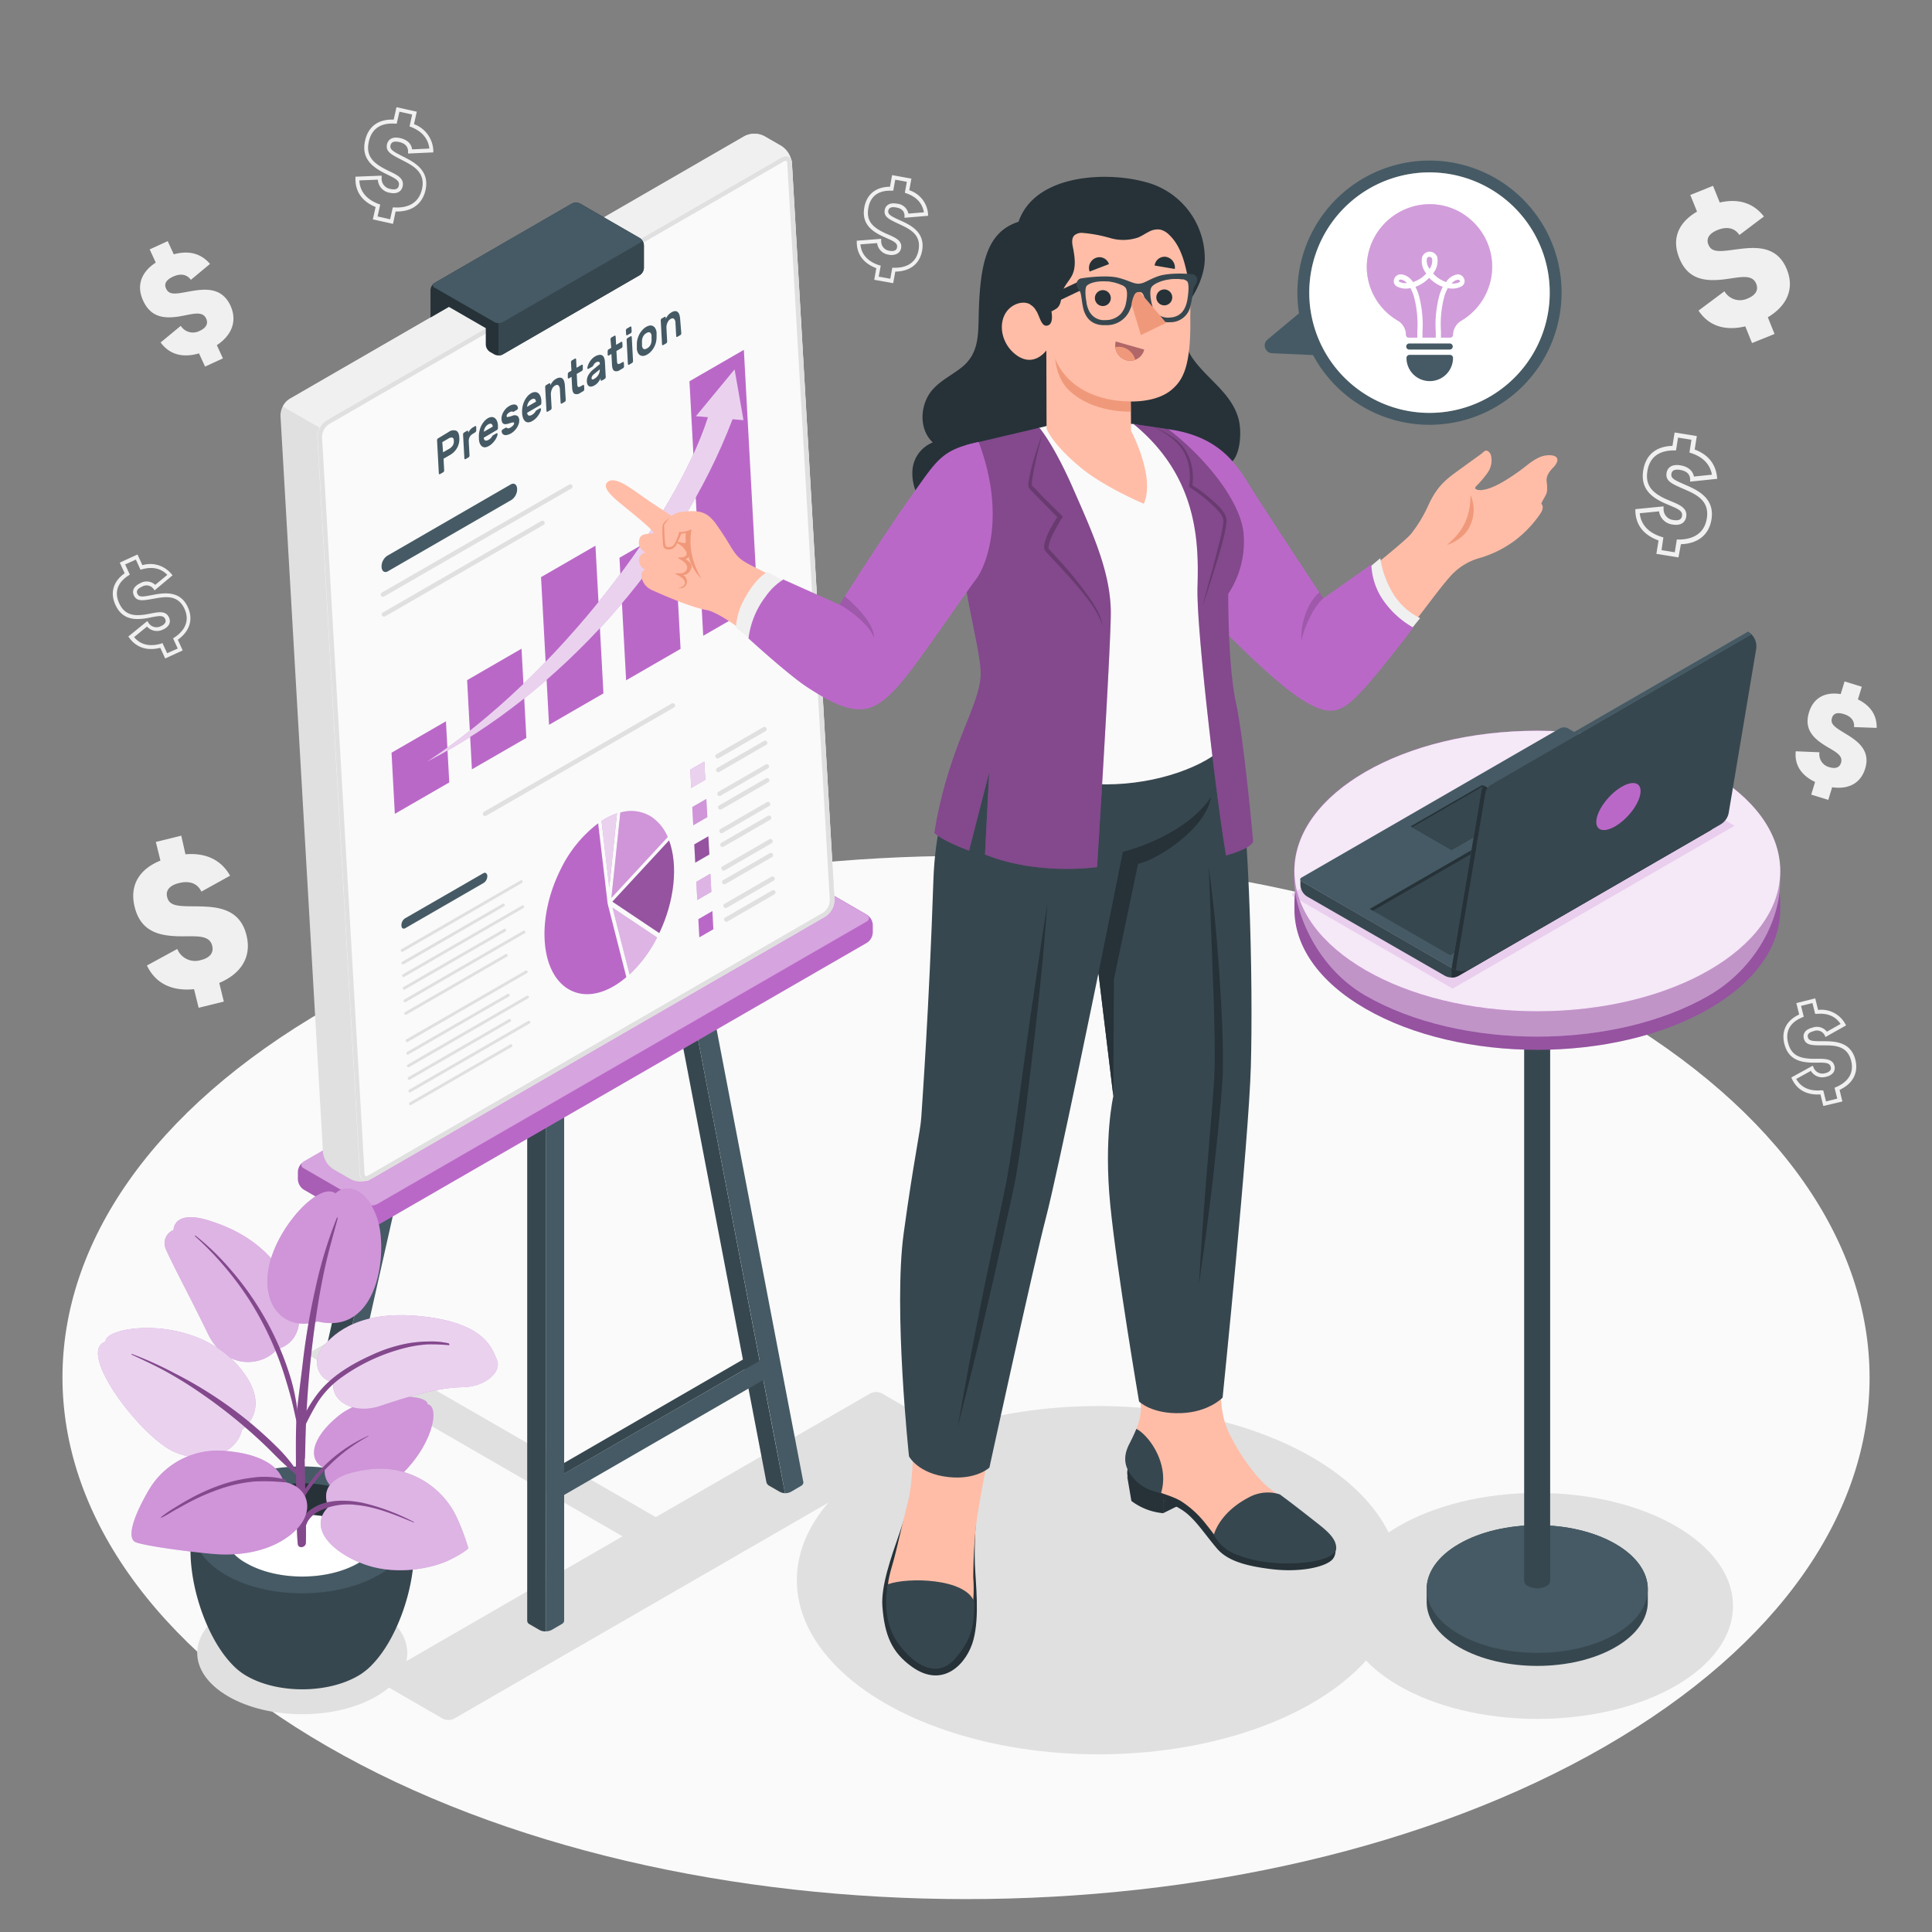 <svg xmlns="http://www.w3.org/2000/svg" viewBox="0 0 500 500"><rect x="0" y="0" width="500" height="500" fill="#808080" stroke="none"/><g id="freepik--Floor--inject-539"><path id="freepik--floor--inject-539" d="M84.65,261c-91.31,52.73-91.31,138.2,0,190.92S324,504.68,415.35,452s91.31-138.19,0-190.92S176,208.31,84.65,261Z" style="fill:#fafafa"></path></g><g id="freepik--Shadows--inject-539"><path id="freepik--Shadow--inject-539" d="M97.45,416.55c10.61,6.2,10.61,16.25,0,22.44s-27.83,6.2-38.45,0-10.61-16.24,0-22.44S86.83,410.35,97.45,416.55Z" style="fill:#e0e0e0"></path><path id="freepik--shadow--inject-539" d="M244.27,369.89l-16-9.26a3.37,3.37,0,0,0-3.06,0l-55.5,32L88,345.53l-8.54,4.93,81.65,47.14L98.52,433.74a.93.93,0,0,0,0,1.76l16,9.26a3.35,3.35,0,0,0,3.05,0l126.65-73.11A.93.93,0,0,0,244.27,369.89Z" style="fill:#e0e0e0"></path><ellipse id="freepik--shadow--inject-539" cx="397.86" cy="415.61" rx="50.64" ry="29.24" style="fill:#e0e0e0"></ellipse><ellipse id="freepik--shadow--inject-539" cx="284.28" cy="408.95" rx="78.06" ry="45.07" style="fill:#e0e0e0"></ellipse></g><g id="freepik--Symbols--inject-539"><g id="freepik--money-icon--inject-539"><path d="M56.74,254.38l1.19,4.83-6.52,1.6L50.22,256c-4.64.47-9.62-.71-12.19-6.13l7.84-4.28A5,5,0,0,0,52,248.46c2.15-.53,3.39-1.76,2.92-3.69-.76-3.08-4.53-2.34-9-2.47-4.79-.17-9.5-1.23-11.07-7.58-1.4-5.7,1.29-9.82,6.67-12l-1.19-4.83,6.58-1.62L48,221.09c5.32-.45,9.25,1.48,11.55,5.54l-7.44,4.12c-.92-2-2.88-2.93-5.79-2.21-2.74.67-3.43,2.14-3.07,3.59.59,2.39,2.76,2.41,7.45,2.43,5,.07,11.3.24,13.08,7.45C65.25,247.83,62.17,252.11,56.74,254.38Z" style="fill:#f0f0f0"></path><path d="M434.38,144.26l-5.71-.92.56-3.47c-2.75-1-5.83-3.06-6-7.56l0-.54,7.3-.72v.63a2.84,2.84,0,0,0,2.59,2.91q2,.32,2.19-1.08c.2-1.24-.95-1.78-3.16-2.7-.5-.21-1-.43-1.56-.67-3.07-1.44-6.1-3.57-5.32-8.42.65-4,3.31-6.22,7.56-6.32l.56-3.47,5.75.93-.56,3.48c3.4,1.26,5.39,3.66,5.77,7l.06.58-7,.73,0-.62c-.06-1.66-1.44-2.23-2.6-2.42-1.35-.21-2.11.11-2.25,1-.18,1.13.55,1.56,3.73,2.92,3,1.33,7.53,3.34,6.64,8.89-.64,4-3.5,6.28-7.91,6.42ZM430,142.38l3.43.55.53-3.3h.5c2.38,0,6.48-.67,7.26-5.45s-3-6.32-6-7.64-4.76-2-4.41-4.17c.09-.58.62-2.42,3.58-1.94,1.95.32,3.2,1.36,3.5,2.9l4.66-.48c-.5-2.7-2.3-4.57-5.36-5.58l-.47-.15.53-3.31-3.47-.56-.53,3.32h-.5c-2.75,0-6.17.85-6.9,5.34-.62,3.86,1.42,5.66,4.66,7.19l1.52.65c2.17.9,4.22,1.75,3.86,4-.26,1.58-1.57,2.34-3.51,2a4,4,0,0,1-3.52-3.41l-5,.49c.4,3.7,3.25,5.37,5.64,6.11l.48.15Z" style="fill:#f0f0f0"></path><path d="M471.87,286.23l-.74-3c-2.51.17-5.67-.44-7.35-3.95l-.2-.42,5.56-3.06.22.5a2.45,2.45,0,0,0,3.05,1.42,2.23,2.23,0,0,0,1.19-.63,1,1,0,0,0,.18-1c-.27-1.06-1.36-1.1-3.44-1.08h-1.47c-2.92-.1-6.05-.75-7.08-4.87-.84-3.34.56-6.08,3.84-7.59l-.74-2.95,4.89-1.23.74,3a7.06,7.06,0,0,1,7,3.56l.25.44-5.33,3-.23-.49a2.27,2.27,0,0,0-2.89-1c-1.15.29-1.64.81-1.45,1.54.25,1,1.15,1.05,4,1.05s7.11.08,8.3,4.8c.84,3.37-.65,6.19-4.09,7.79l.73,3Zm0-4,.7,2.82,2.91-.73-.7-2.81.39-.17c1.9-.79,4.92-2.74,3.91-6.8s-4.51-4-7.33-4-4.48,0-4.93-1.81c-.12-.48-.33-2.13,2.18-2.75A3.28,3.28,0,0,1,472.8,267l3.54-2c-1.32-2-3.39-2.85-6.16-2.61l-.42,0-.7-2.81-2.95.74.7,2.81-.4.17c-2.19.9-4.61,2.78-3.65,6.59.82,3.28,3.05,4,6.14,4.12h1.43c2,0,3.95,0,4.42,1.83a2.06,2.06,0,0,1-.38,1.86,3.21,3.21,0,0,1-1.72.95,3.44,3.44,0,0,1-4-1.51l-3.79,2.09c1.58,2.81,4.42,3.15,6.56,2.93Z" style="fill:#f0f0f0"></path><path d="M42.75,170.41l-1.26-2.76c-2.44.62-5.66.6-8-2.54l-.28-.38,4.91-4,.31.46a2.45,2.45,0,0,0,3.25.84,2.26,2.26,0,0,0,1.06-.84,1,1,0,0,0,0-1c-.45-1-1.54-.83-3.57-.43-.46.09-.94.19-1.45.27-2.89.43-6.09.36-7.85-3.5-1.43-3.13-.56-6.08,2.39-8.17l-1.26-2.76,4.58-2.1,1.27,2.77a7.07,7.07,0,0,1,7.48,2.24l.33.38L40,152.79l-.31-.44a2.27,2.27,0,0,0-3-.49c-1.08.49-1.47,1.09-1.15,1.78.43,1,1.32.83,4.08.31s7-1.22,9,3.2c1.44,3.16.49,6.21-2.6,8.41l1.26,2.77Zm-.71-4,1.21,2.64L46,167.84l-1.21-2.63.36-.24c1.72-1.13,4.34-3.59,2.6-7.4s-5.17-3.12-7.95-2.63-4.4.82-5.17-.88c-.21-.46-.71-2,1.64-3.11a3.28,3.28,0,0,1,3.91.41l3.12-2.59c-1.65-1.7-3.85-2.18-6.53-1.44l-.41.12-1.2-2.63-2.77,1.26,1.21,2.64-.37.23c-2,1.29-4,3.58-2.39,7.15,1.41,3.07,3.74,3.39,6.8,2.93.49-.08,1-.17,1.4-.26,2-.39,3.88-.76,4.68,1a2,2,0,0,1,0,1.89,3.17,3.17,0,0,1-1.51,1.25,3.46,3.46,0,0,1-4.17-.76l-3.34,2.74c2.07,2.47,4.91,2.29,7,1.68Z" style="fill:#f0f0f0"></path><path d="M226.25,72.41l.54-3c-2.35-.89-5-2.75-5.06-6.64v-.47l6.32-.49v.55a2.46,2.46,0,0,0,2.2,2.55,2.21,2.21,0,0,0,1.34-.08,1,1,0,0,0,.56-.8c.2-1.08-.78-1.57-2.68-2.4-.43-.19-.88-.39-1.34-.61-2.62-1.3-5.2-3.18-4.44-7.36.62-3.39,3-5.31,6.64-5.33l.54-3,5,.9-.55,3a7.05,7.05,0,0,1,4.86,6.11l0,.51-6.09.51v-.54c0-1.44-1.2-2-2.2-2.13-1.16-.22-1.83.06-2,.8-.19,1,.62,1.44,3.17,2.59s6.45,3,5.58,7.8c-.62,3.41-3.14,5.37-6.94,5.41l-.55,3Zm1.68-3.66-.52,2.85,3,.54.51-2.85h.43c2.06.06,5.62-.46,6.37-4.58s-2.46-5.51-5-6.71-4.08-1.84-3.75-3.68c.09-.49.59-2.07,3.13-1.61a3.27,3.27,0,0,1,3,2.57l4-.33c-.38-2.34-1.91-4-4.53-4.92l-.4-.14.52-2.84-3-.55-.52,2.85h-.44c-2.37-.09-5.34.63-6,4.49-.6,3.33,1.12,4.92,3.9,6.29.44.22.88.41,1.3.59,1.86.82,3.61,1.59,3.27,3.49A2,2,0,0,1,232,65.74a3.2,3.2,0,0,1-2,.17,3.44,3.44,0,0,1-3-3l-4.32.33c.28,3.21,2.72,4.7,4.77,5.38Z" style="fill:#f0f0f0"></path><path d="M101.71,57.94l-5.22-1.16.72-3.21c-2.51-1-5.29-3.15-5.22-7.37v-.47l6.78-.27,0,.55a2.7,2.7,0,0,0,2.3,2.9c1.23.28,2,0,2.15-.91.26-1.19-.79-1.76-2.83-2.75-.46-.23-.94-.46-1.42-.72-2.78-1.51-5.48-3.65-4.49-8.12.82-3.68,3.44-5.61,7.41-5.45l.72-3.22,5.25,1.17-.72,3.22a7.61,7.61,0,0,1,5,6.8l0,.51-6.53.29V39.2c0-1.59-1.24-2.21-2.32-2.45-1.29-.28-2,0-2.22.82-.24,1.13.61,1.61,3.36,3s6.83,3.52,5.69,8.63c-.81,3.66-3.62,5.66-7.74,5.53Zm-4-1.92,3.26.73.68-3.07.43,0c2.23.14,6.13-.28,7.13-4.74s-2.44-6.11-5.17-7.52-4.31-2.15-3.88-4.09c.12-.53.7-2.19,3.4-1.59,1.81.41,2.91,1.45,3.09,2.92l4.47-.21c-.31-2.58-1.9-4.46-4.73-5.58l-.4-.16.68-3.07-3.3-.73L102.67,32l-.43,0c-2.58-.19-5.86.46-6.79,4.65-.8,3.6,1,5.41,4,7,.47.25.94.48,1.39.7,2,.95,3.81,1.85,3.37,3.87-.33,1.44-1.58,2.06-3.35,1.67a3.66,3.66,0,0,1-3.08-3.39L93,46.69c.15,3.54,2.76,5.27,5,6.11l.4.15Z" style="fill:#f0f0f0"></path><path d="M474.16,203.74l-1,3.27-4.42-1.36,1-3.28c-2.9-1.37-5.42-3.83-5-7.94l6.14.26a3.43,3.43,0,0,0,2.57,3.86c1.46.45,2.63.16,3-1.14.65-2.09-1.84-3-4.44-4.66-2.76-1.8-5.17-4.1-3.84-8.4,1.19-3.86,4.24-5.34,8.2-4.72l1-3.28,4.46,1.38-1,3.28c3.3,1.62,4.93,4.16,4.85,7.37l-5.86-.21c.17-1.51-.66-2.75-2.63-3.36s-2.78,0-3.08,1c-.5,1.62.77,2.4,3.53,4.08s6.58,4.14,5.07,9C481.5,202.9,478.17,204.33,474.16,203.74Z" style="fill:#f0f0f0"></path><path d="M56.12,89.33l1.57,3.42-4.62,2.12L51.5,91.45c-3.38,1-7.25.84-9.93-2.82l5.21-4.3a3.74,3.74,0,0,0,4.93,1.28c1.53-.7,2.28-1.79,1.65-3.15-1-2.18-3.7-1.1-7-.56-3.58.55-7.24.43-9.3-4.06-1.86-4-.44-7.49,3.25-9.88l-1.57-3.42,4.66-2.14,1.57,3.42c3.89-1.09,7.09-.21,9.38,2.48l-4.95,4.12c-1-1.35-2.56-1.77-4.62-.82S42.49,73.68,43,74.71c.78,1.69,2.39,1.39,5.88.74,3.7-.65,8.43-1.43,10.78,3.68C61.51,83.26,59.83,86.88,56.12,89.33Z" style="fill:#f0f0f0"></path><path d="M457.51,82.11l1.74,4.32-5.83,2.35-1.74-4.32c-4.23,1-9,.6-12.1-4.08l6.7-5a4.65,4.65,0,0,0,6,1.87c1.93-.78,2.92-2.08,2.23-3.8-1.11-2.75-4.51-1.57-8.67-1.11-4.47.47-9,.1-11.25-5.57-2.06-5.1-.11-9.27,4.6-12l-1.74-4.31,5.88-2.37,1.74,4.32c4.87-1.12,8.77.16,11.43,3.62l-6.35,4.79c-1.12-1.72-3.06-2.33-5.66-1.29-2.45,1-2.89,2.44-2.37,3.74.86,2.13,2.87,1.87,7.22,1.27,4.61-.59,10.5-1.27,13.1,5.19C464.54,74.93,462.25,79.3,457.51,82.11Z" style="fill:#f0f0f0"></path></g></g><g id="freepik--Board--inject-539"><g id="freepik--board--inject-539"><polygon points="193.7 353.84 193.7 351.02 143.57 380.01 145.97 381.42 193.7 353.84" style="fill:#37474f"></polygon><path d="M131.2,163a.67.67,0,0,1,.32.73L90,348.06l-1.18,5.23a3.12,3.12,0,0,1-1.66-.33l0,0-2.79-1.61a.67.67,0,0,1-.31-.73l42.63-189.24a.66.66,0,0,1,1-.43Z" style="fill:#37474f"></path><path d="M136.41,160.47,93.57,350.61a1.14,1.14,0,0,1-.53.72l-2.79,1.61a2.82,2.82,0,0,1-1.44.35L90,348.06l41.64-184.83Z" style="fill:#455a64"></path><path d="M141.19,416.71v5.5a3.33,3.33,0,0,1-1.54-.35l0,0-2.59-1.5a1.07,1.07,0,0,1-.62-.89V254.35l4.78,2.76Z" style="fill:#37474f"></path><path d="M146,254.36l0,165v.12a1.08,1.08,0,0,1-.63.83l-2.57,1.5a3.2,3.2,0,0,1-1.57.37V257.11Z" style="fill:#455a64"></path><path d="M203.16,386.44a3.3,3.3,0,0,1-1.49-.43L199,384.47a1.39,1.39,0,0,1-.66-.92L169.88,235l4.78,2.76L202.13,381.1Z" style="fill:#37474f"></path><path d="M207.93,383.66v0a1.14,1.14,0,0,1-.66.91L204.84,386l-.12.07a3.33,3.33,0,0,1-1.56.37l-1-5.34L174.66,237.78l4.79-2.75,28.43,148.42v0Z" style="fill:#455a64"></path><polygon points="144.32 387.86 198.47 356.6 198.47 351.09 144.32 382.35 144.32 387.86" style="fill:#455a64"></polygon><path d="M77.09,303.24v2a3.36,3.36,0,0,0,1.52,2.64l16,9.26a3.35,3.35,0,0,0,3,0L224.35,244a3.36,3.36,0,0,0,1.53-2.64v-2a3.35,3.35,0,0,0-1.53-2.64l-16-9.26a3.35,3.35,0,0,0-3.05,0L78.61,300.6A3.38,3.38,0,0,0,77.09,303.24Z" style="fill:#BA68C8"></path><path d="M78.61,302.36l16,9.26a3.35,3.35,0,0,0,3,0l126.65-73.11c.85-.49.85-1.28,0-1.76l-16-9.26a3.35,3.35,0,0,0-3.05,0L78.61,300.6A.93.93,0,0,0,78.61,302.36Z" style="fill:#fff;opacity:0.4"></path><path d="M96.17,312v5.51a3.18,3.18,0,0,1-1.51-.36l-16-9.26a3.38,3.38,0,0,1-1.53-2.65v-2a3.38,3.38,0,0,1,1.22-2.43c-.53.48-.42,1.12.31,1.55l16,9.26A3.21,3.21,0,0,0,96.17,312Z" style="opacity:0.1"></path><path d="M90.76,305.18l-4.46-2.57a6,6,0,0,1-2.71-4.4l-11-190.59a5.21,5.21,0,0,1,2.38-4.4l117.71-68a5.63,5.63,0,0,1,5.09,0l4.46,2.58a6.07,6.07,0,0,1,2.71,4.4l11,190.58a5.2,5.2,0,0,1-2.37,4.4l-117.71,68A5.63,5.63,0,0,1,90.76,305.18Z" style="fill:#e0e0e0"></path><path d="M204.86,41.79c-.27-1.29-1.38-1.75-2.66-1l-117.71,68a4.94,4.94,0,0,0-1.75,1.92l-9.55-5.51A4.9,4.9,0,0,1,75,103.22l117.71-68a5.64,5.64,0,0,1,5.08,0l4.48,2.58A6.11,6.11,0,0,1,204.86,41.79Z" style="fill:#f0f0f0"></path><path d="M82.12,113.13l11,190.59a1.67,1.67,0,0,0,2.72,1.46l117.71-68a5.2,5.2,0,0,0,2.37-4.4l-11-190.58a1.67,1.67,0,0,0-2.71-1.47l-117.72,68A5.23,5.23,0,0,0,82.12,113.13Z" style="fill:#fafafa"></path><path d="M203.36,41.59c.3,0,.37.44.39.71l11,190.58A4.06,4.06,0,0,1,213,236.2l-117.71,68a1.14,1.14,0,0,1-.57.19c-.3,0-.37-.44-.38-.7l-11-190.58a4.08,4.08,0,0,1,1.79-3.32l117.71-68a1.26,1.26,0,0,1,.57-.19m0-1.17a2.38,2.38,0,0,0-1.15.34l-117.72,68a5.23,5.23,0,0,0-2.37,4.4l11,190.59c.07,1.15.7,1.81,1.56,1.81a2.33,2.33,0,0,0,1.16-.35l117.71-68a5.2,5.2,0,0,0,2.37-4.4l-11-190.58c-.07-1.15-.7-1.81-1.56-1.81Z" style="fill:#e0e0e0"></path><path d="M166.64,63.48v5.87a2.34,2.34,0,0,1-1.06,1.85l-35.5,20.53a2.35,2.35,0,0,1-2.13,0l-1.16-.67a2.38,2.38,0,0,1-1.07-1.86V84.93l-9.55-5.51-4.76,2.75V75.06a2.36,2.36,0,0,1,1.07-1.85L148,52.69a2.37,2.37,0,0,1,2.14,0l15.48,8.94A2.35,2.35,0,0,1,166.64,63.48Z" style="fill:#263238"></path><path d="M166.64,63.48v5.87a2.35,2.35,0,0,1-1.07,1.85L130.09,91.73A2.22,2.22,0,0,1,129,92V83.65a2.29,2.29,0,0,0,1.07-.26l35.48-20.53c.52-.3.58-.77.19-1.1A2.35,2.35,0,0,1,166.64,63.48Z" style="fill:#37474f"></path><path d="M112.47,74.44,128,83.38a2.37,2.37,0,0,0,2.14,0l35.49-20.52a.65.65,0,0,0,0-1.23L150.1,52.69a2.37,2.37,0,0,0-2.14,0L112.47,73.21A.65.65,0,0,0,112.47,74.44Z" style="fill:#455a64"></path><polygon points="116.27 202.49 102.18 210.62 101.33 194.8 115.41 186.67 116.27 202.49" style="fill:#BA68C8"></polygon><polygon points="136.22 190.97 122.13 199.1 120.89 176.02 134.97 167.88 136.22 190.97" style="fill:#BA68C8"></polygon><polygon points="156.17 179.45 142.09 187.58 140.02 149.36 154.1 141.23 156.17 179.45" style="fill:#BA68C8"></polygon><polygon points="176.13 167.93 162.04 176.06 160.32 144.35 174.41 136.21 176.13 167.93" style="fill:#BA68C8"></polygon><polygon points="196.08 156.41 181.99 164.54 178.43 98.67 192.51 90.54 196.08 156.41" style="fill:#BA68C8"></polygon><path d="M192.41,108.74l-2.3-13.14-10,12.11,3.11.26c-8.2,25.6-38.82,66.91-72.64,89.11,33.81-17.33,65-51.73,79-88.58Z" style="fill:#BA68C8"></path><path d="M192.41,108.74l-2.3-13.14-10,12.11,3.11.26c-8.2,25.6-38.82,66.91-72.64,89.11,33.81-17.33,65-51.73,79-88.58Z" style="fill:#fff;opacity:0.7"></path><path d="M132.4,129.36l-32,18.48c-.86.5-1.59,0-1.65-1.1h0a3.37,3.37,0,0,1,1.43-2.88l32-18.49c.85-.49,1.59,0,1.65,1.1h0A3.38,3.38,0,0,1,132.4,129.36Z" style="fill:#455a64"></path><path d="M99.11,154.46a.61.61,0,0,1-.51-.29.6.6,0,0,1,.22-.81l48.57-28a.59.59,0,0,1,.58,1l-48.56,28A.67.67,0,0,1,99.11,154.46Z" style="fill:#e0e0e0"></path><path d="M125.55,211.18a.61.61,0,0,1-.51-.29.6.6,0,0,1,.22-.81l48.56-28a.6.6,0,0,1,.81.22.59.59,0,0,1-.22.8l-48.56,28A.67.67,0,0,1,125.55,211.18Z" style="fill:#e0e0e0"></path><path d="M99.39,159.6a.6.6,0,0,1-.51-.3.58.58,0,0,1,.22-.8l41-23.67a.58.58,0,1,1,.59,1l-41,23.68A.6.6,0,0,1,99.39,159.6Z" style="fill:#e0e0e0"></path><path d="M125.21,228.48l-20.32,11.73c-.54.31-1,0-1-.7h0a2.14,2.14,0,0,1,.91-1.83L125.07,226c.54-.31,1,0,1.05.7h0A2.16,2.16,0,0,1,125.21,228.48Z" style="fill:#455a64"></path><path d="M104.09,246.34a.37.37,0,0,1-.32-.19.37.37,0,0,1,.14-.51l30.81-17.79a.37.37,0,1,1,.37.65l-30.81,17.79A.41.41,0,0,1,104.09,246.34Z" style="fill:#e0e0e0"></path><path d="M104.27,249.59a.37.37,0,0,1-.19-.69l26-15a.37.37,0,0,1,.51.14.37.37,0,0,1-.13.51l-26,15A.29.29,0,0,1,104.27,249.59Z" style="fill:#e0e0e0"></path><path d="M104.44,252.85a.37.37,0,0,1-.18-.69l30.81-17.79a.37.37,0,1,1,.37.64L104.63,252.8A.32.32,0,0,1,104.44,252.85Z" style="fill:#e0e0e0"></path><path d="M104.62,256.11a.36.36,0,0,1-.32-.18.37.37,0,0,1,.14-.51l26-15a.38.38,0,0,1,.51.14.37.37,0,0,1-.14.5l-26,15A.34.34,0,0,1,104.62,256.11Z" style="fill:#e0e0e0"></path><path d="M104.8,259.37a.37.37,0,0,1-.19-.69l30.81-17.79a.36.36,0,0,1,.51.13.37.37,0,0,1-.14.51L105,259.32A.31.31,0,0,1,104.8,259.37Z" style="fill:#e0e0e0"></path><path d="M105,262.63a.38.38,0,0,1-.32-.19.37.37,0,0,1,.14-.5l26-15a.36.36,0,0,1,.51.13.37.37,0,0,1-.14.51l-26,15A.41.41,0,0,1,105,262.63Z" style="fill:#e0e0e0"></path><path d="M105.35,269.68a.37.37,0,0,1-.18-.7L136,251.2a.36.36,0,0,1,.51.13.37.37,0,0,1-.14.51l-30.81,17.79A.41.41,0,0,1,105.35,269.68Z" style="fill:#e0e0e0"></path><path d="M105.53,272.94a.37.37,0,0,1-.32-.19.38.38,0,0,1,.14-.51l26-15a.37.37,0,0,1,.51.13.37.37,0,0,1-.14.51l-26,15A.45.45,0,0,1,105.53,272.94Z" style="fill:#e0e0e0"></path><path d="M105.71,276.2a.39.39,0,0,1-.33-.19.37.37,0,0,1,.14-.51l30.81-17.79a.37.37,0,0,1,.37.65l-30.81,17.79A.41.41,0,0,1,105.71,276.2Z" style="fill:#e0e0e0"></path><path d="M105.88,279.46a.38.38,0,0,1-.32-.19.37.37,0,0,1,.14-.51l26-15a.37.37,0,0,1,.37.65l-26,15A.41.41,0,0,1,105.88,279.46Z" style="fill:#e0e0e0"></path><path d="M106.06,282.72a.38.38,0,0,1-.19-.7l30.81-17.79a.37.37,0,0,1,.51.14.36.36,0,0,1-.13.51l-30.81,17.79A.45.45,0,0,1,106.06,282.72Z" style="fill:#e0e0e0"></path><path d="M106.24,286a.39.39,0,0,1-.33-.19.37.37,0,0,1,.14-.51l26-15a.37.37,0,0,1,.37.65l-26,15A.32.32,0,0,1,106.24,286Z" style="fill:#e0e0e0"></path><path d="M157.68,229.64l-2-17.15a17,17,0,0,1,4-2l-.28,2.63Z" style="fill:#BA68C8"></path><path d="M157.68,229.64l-2-17.15a17,17,0,0,1,4-2l-.28,2.63Z" style="fill:#fff;opacity:0.7"></path><path d="M158.23,232.36l.4-3.79,1.91-18.28a9.82,9.82,0,0,1,8.14,1.17,11.69,11.69,0,0,1,4.12,5.16l-5.43,5.87Z" style="fill:#BA68C8"></path><path d="M158.23,232.36l.4-3.79,1.91-18.28a9.82,9.82,0,0,1,8.14,1.17,11.69,11.69,0,0,1,4.12,5.16l-5.43,5.87Z" style="fill:#fff;opacity:0.3"></path><path d="M146.68,255.71c-7-4.66-7.72-18.38-1.65-30.59a32.92,32.92,0,0,1,9.77-12.05l2.46,20.81s0,0,0,0v0l4.84,19C156.69,257.51,150.94,258.57,146.68,255.71Z" style="fill:#BA68C8"></path><path d="M162.94,252.18l-4.41-17.27,11.52,7.71A34.51,34.51,0,0,1,162.94,252.18Z" style="fill:#BA68C8"></path><path d="M162.94,252.18l-4.41-17.27,11.52,7.71A34.51,34.51,0,0,1,162.94,252.18Z" style="fill:#fff;opacity:0.5"></path><path d="M170.62,241.48l-12.14-8.13,14.67-15.85C175.55,223.94,174.57,233.22,170.62,241.48Z" style="fill:#BA68C8"></path><path d="M170.62,241.48l-12.14-8.13,14.67-15.85C175.55,223.94,174.57,233.22,170.62,241.48Z" style="opacity:0.2"></path><polygon points="182.53 201.8 178.89 203.91 178.63 199.19 182.28 197.09 182.53 201.8" style="fill:#BA68C8"></polygon><polygon points="182.53 201.8 178.89 203.91 178.63 199.19 182.28 197.09 182.53 201.8" style="fill:#fff;opacity:0.7"></polygon><path d="M185.71,196.29a.57.57,0,0,1-.51-.29.59.59,0,0,1,.21-.8l12.12-7a.58.58,0,0,1,.8.21.59.59,0,0,1-.21.81l-12.12,7A.51.51,0,0,1,185.71,196.29Z" style="fill:#e0e0e0"></path><path d="M185.9,199.85a.61.61,0,0,1-.51-.29.59.59,0,0,1,.22-.81l12.11-7a.58.58,0,1,1,.59,1l-12.12,7A.6.6,0,0,1,185.9,199.85Z" style="fill:#e0e0e0"></path><polygon points="183.06 211.47 179.41 213.58 179.16 208.86 182.8 206.76 183.06 211.47" style="fill:#BA68C8"></polygon><polygon points="183.06 211.47 179.41 213.58 179.16 208.86 182.8 206.76 183.06 211.47" style="fill:#fff;opacity:0.3"></polygon><path d="M186.23,206a.59.59,0,0,1-.51-.29.58.58,0,0,1,.22-.8l12.11-7a.59.59,0,1,1,.59,1l-12.12,7A.51.51,0,0,1,186.23,206Z" style="fill:#e0e0e0"></path><path d="M186.42,209.52a.58.58,0,0,1-.29-1.09l12.12-7a.59.59,0,0,1,.8.21.59.59,0,0,1-.22.81l-12.11,7A.56.56,0,0,1,186.42,209.52Z" style="fill:#e0e0e0"></path><polygon points="183.58 221.14 179.93 223.25 179.68 218.53 183.32 216.43 183.58 221.14" style="fill:#BA68C8"></polygon><polygon points="183.58 221.14 179.93 223.25 179.68 218.53 183.32 216.43 183.58 221.14" style="opacity:0.2"></polygon><path d="M186.75,215.63a.58.58,0,0,1-.29-1.09l12.12-7a.59.59,0,0,1,.58,1l-12.11,7A.56.56,0,0,1,186.75,215.63Z" style="fill:#e0e0e0"></path><path d="M187,219.19a.58.58,0,0,1-.3-1.09l12.12-7a.59.59,0,0,1,.59,1l-12.12,7A.51.51,0,0,1,187,219.19Z" style="fill:#e0e0e0"></path><polygon points="184.1 230.81 180.46 232.92 180.2 228.21 183.85 226.1 184.1 230.81" style="fill:#BA68C8"></polygon><polygon points="184.1 230.81 180.46 232.92 180.2 228.21 183.85 226.1 184.1 230.81" style="fill:#fff;opacity:0.5"></polygon><path d="M187.28,225.3a.57.57,0,0,1-.51-.29.59.59,0,0,1,.21-.8l12.12-7a.59.59,0,0,1,.8.22.58.58,0,0,1-.21.8l-12.12,7A.59.59,0,0,1,187.28,225.3Z" style="fill:#e0e0e0"></path><path d="M187.47,228.86a.58.58,0,0,1-.3-1.09l12.12-7a.59.59,0,0,1,.59,1l-12.12,7A.51.51,0,0,1,187.47,228.86Z" style="fill:#e0e0e0"></path><polygon points="184.62 240.49 180.98 242.59 180.73 237.88 184.37 235.77 184.62 240.49" style="fill:#BA68C8"></polygon><path d="M187.8,235a.6.6,0,0,1-.51-.3.58.58,0,0,1,.22-.8l12.11-7a.59.59,0,0,1,.8.22.58.58,0,0,1-.21.8l-12.12,7A.6.6,0,0,1,187.8,235Z" style="fill:#e0e0e0"></path><path d="M188,238.53a.58.58,0,0,1-.29-1.09l12.12-7a.58.58,0,0,1,.8.22.59.59,0,0,1-.22.8l-12.11,7A.66.66,0,0,1,188,238.53Z" style="fill:#e0e0e0"></path><path d="M116.07,111.82a2.1,2.1,0,0,1,2-.35c.48.23.75.84.8,1.81a4.65,4.65,0,0,1-.56,2.61,4.92,4.92,0,0,1-1.88,1.88l-1.64.94.16,3a.55.55,0,0,1-.07.3.46.46,0,0,1-.19.22l-.83.48a.18.18,0,0,1-.2,0,.25.25,0,0,1-.09-.2l-.46-8.54a.55.55,0,0,1,.07-.3.58.58,0,0,1,.18-.22Zm-1.41,5.24,1.59-.91a2.73,2.73,0,0,0,.91-.84,2,2,0,0,0,.29-1.24c0-.49-.16-.76-.4-.82a1.39,1.39,0,0,0-1,.25l-1.58.92Z" style="fill:#455a64"></path><path d="M122.4,112.26a2.06,2.06,0,0,0-.87.86,2.56,2.56,0,0,0-.21,1.3l.19,3.44a.65.65,0,0,1-.07.29.47.47,0,0,1-.19.22l-.78.45a.18.18,0,0,1-.2,0,.23.23,0,0,1-.09-.21l-.34-6.16a.72.72,0,0,1,.07-.3.44.44,0,0,1,.19-.21l.78-.45a.17.17,0,0,1,.2,0,.23.23,0,0,1,.09.2l0,.31a4.32,4.32,0,0,1,.54-.82,3.16,3.16,0,0,1,.78-.63l.46-.26a.17.17,0,0,1,.2,0,.23.23,0,0,1,.1.2l0,.88a.65.65,0,0,1-.07.29.47.47,0,0,1-.19.22Z" style="fill:#455a64"></path><path d="M123.94,113.28a5.83,5.83,0,0,1,.1-1.5,6,6,0,0,1,.43-1.42,5.58,5.58,0,0,1,.76-1.22,3.68,3.68,0,0,1,1-.88,2.13,2.13,0,0,1,1-.33,1.31,1.31,0,0,1,.83.27,1.8,1.8,0,0,1,.57.78,3.54,3.54,0,0,1,.24,1.19l0,.59a.66.66,0,0,1-.07.3.52.52,0,0,1-.19.22l-3.41,2a1.06,1.06,0,0,0,.12.48.58.58,0,0,0,.28.24.76.76,0,0,0,.4,0,1.46,1.46,0,0,0,.44-.18,2.16,2.16,0,0,0,.85-.8,1.25,1.25,0,0,1,.18-.25.62.62,0,0,1,.19-.16l.82-.47a.21.21,0,0,1,.2,0c.07,0,.09.11.09.21a1.82,1.82,0,0,1-.13.57,4.81,4.81,0,0,1-.41.82,6.2,6.2,0,0,1-.71.9,4.12,4.12,0,0,1-1,.78,2.26,2.26,0,0,1-1,.34,1.18,1.18,0,0,1-.83-.28,2,2,0,0,1-.56-.84A4.21,4.21,0,0,1,123.94,113.28Zm2.39-3.43a2.2,2.2,0,0,0-.5.4,2.7,2.7,0,0,0-.33.5,2.07,2.07,0,0,0-.2.52,3.08,3.08,0,0,0-.08.47l2.31-1.33a2.62,2.62,0,0,0-.09-.38.61.61,0,0,0-.21-.28.5.5,0,0,0-.35-.1A1.16,1.16,0,0,0,126.33,109.85Z" style="fill:#455a64"></path><path d="M133.05,109.53a.27.27,0,0,0-.09-.2.41.41,0,0,0-.26,0,2.58,2.58,0,0,0-.48.11l-.77.23a2.32,2.32,0,0,1-.77.1.89.89,0,0,1-.5-.19.92.92,0,0,1-.28-.46,2.62,2.62,0,0,1-.11-.69,3,3,0,0,1,.1-.86,3.81,3.81,0,0,1,.38-.92,4.68,4.68,0,0,1,.63-.87,3.73,3.73,0,0,1,.88-.69,2.81,2.81,0,0,1,.9-.37,1.47,1.47,0,0,1,.69,0,.78.78,0,0,1,.46.3,1.08,1.08,0,0,1,.21.53.58.58,0,0,1-.06.3.62.62,0,0,1-.2.22l-.78.45c-.11.06-.18.08-.24.06l-.17-.07a.69.69,0,0,0-.26,0,1.26,1.26,0,0,0-.46.19,2.12,2.12,0,0,0-.54.44.74.74,0,0,0-.21.55.34.34,0,0,0,.07.22.27.27,0,0,0,.22,0,2.93,2.93,0,0,0,.45-.09c.19,0,.44-.12.74-.22a1.49,1.49,0,0,1,1.33.05,1.4,1.4,0,0,1,.44,1.11,2.48,2.48,0,0,1-.11.87,3.78,3.78,0,0,1-.41.93,4.64,4.64,0,0,1-.69.89,4.54,4.54,0,0,1-.94.73,3.27,3.27,0,0,1-1,.38,1.55,1.55,0,0,1-.72,0,.92.92,0,0,1-.47-.34,1.08,1.08,0,0,1-.2-.56.52.52,0,0,1,.06-.29.48.48,0,0,1,.2-.22l.78-.46a.25.25,0,0,1,.24,0l.18.11a.58.58,0,0,0,.28.06,1.48,1.48,0,0,0,.53-.21l.32-.21a3.73,3.73,0,0,0,.3-.26,2,2,0,0,0,.22-.29A.67.67,0,0,0,133.05,109.53Z" style="fill:#455a64"></path><path d="M135.12,106.82a6.93,6.93,0,0,1,.1-1.5,6,6,0,0,1,.44-1.42,5.19,5.19,0,0,1,.75-1.22,3.58,3.58,0,0,1,1-.88,2.13,2.13,0,0,1,1.05-.33,1.37,1.37,0,0,1,.83.27,1.87,1.87,0,0,1,.56.78,3.31,3.31,0,0,1,.25,1.19l0,.59a.54.54,0,0,1-.06.3.52.52,0,0,1-.19.22l-3.42,2a1.05,1.05,0,0,0,.13.48.54.54,0,0,0,.28.24.73.73,0,0,0,.39,0,1.41,1.41,0,0,0,.45-.18,2,2,0,0,0,.52-.39,2,2,0,0,0,.33-.41,1.25,1.25,0,0,1,.18-.25.62.62,0,0,1,.19-.16l.82-.47a.21.21,0,0,1,.2,0,.23.23,0,0,1,.09.21,1.82,1.82,0,0,1-.13.57,4.26,4.26,0,0,1-.42.82,5.5,5.5,0,0,1-.7.9,4.33,4.33,0,0,1-1,.78,2.26,2.26,0,0,1-1,.34,1.21,1.21,0,0,1-.83-.27,2,2,0,0,1-.56-.84A4.62,4.62,0,0,1,135.12,106.82Zm2.4-3.43a2,2,0,0,0-.5.4,2.76,2.76,0,0,0-.34.5,2.5,2.5,0,0,0-.19.52,2.31,2.31,0,0,0-.08.47l2.31-1.33a1.56,1.56,0,0,0-.1-.37.56.56,0,0,0-.2-.29.5.5,0,0,0-.35-.1A1.16,1.16,0,0,0,137.52,103.39Z" style="fill:#455a64"></path><path d="M146.41,103.48a.58.58,0,0,1-.25.51l-.78.45a.21.21,0,0,1-.2,0,.23.23,0,0,1-.09-.21l-.19-3.36a1.61,1.61,0,0,0-.35-1.1q-.31-.32-.9,0a2,2,0,0,0-.83,1,3.29,3.29,0,0,0-.25,1.45l.19,3.36a.72.72,0,0,1-.07.3.49.49,0,0,1-.19.21l-.78.45a.17.17,0,0,1-.2,0,.23.23,0,0,1-.09-.2l-.34-6.17a.65.65,0,0,1,.07-.29.42.42,0,0,1,.19-.22l.78-.45a.18.18,0,0,1,.2,0,.26.26,0,0,1,.09.21l0,.3a5,5,0,0,1,.59-.93,3,3,0,0,1,.84-.71,2.06,2.06,0,0,1,1.06-.35,1,1,0,0,1,.71.28,1.75,1.75,0,0,1,.41.78,5.17,5.17,0,0,1,.17,1.12Z" style="fill:#455a64"></path><path d="M149.4,99.56a.71.71,0,0,0,.2.55c.13.1.34.06.65-.11l.62-.36a.17.17,0,0,1,.2,0,.23.23,0,0,1,.09.2l.05.87a.55.55,0,0,1-.07.3.42.42,0,0,1-.19.22l-.75.44a1.57,1.57,0,0,1-1.51.25c-.37-.2-.57-.72-.62-1.55l-.15-2.84-.68.39a.17.17,0,0,1-.2,0,.23.23,0,0,1-.09-.21l0-.87a.66.66,0,0,1,.07-.3.52.52,0,0,1,.19-.22l.67-.38-.11-2.16a.54.54,0,0,1,.06-.3.6.6,0,0,1,.19-.22l.78-.45a.18.18,0,0,1,.2,0,.26.26,0,0,1,.1.2l.11,2.16,1.32-.76a.17.17,0,0,1,.2,0,.26.26,0,0,1,.1.2l0,.88a.46.46,0,0,1-.07.29.46.46,0,0,1-.18.22l-1.32.77Z" style="fill:#455a64"></path><path d="M152,95.3a3.12,3.12,0,0,1,.16-.7,4.59,4.59,0,0,1,1-1.68,3.77,3.77,0,0,1,.9-.71,2.76,2.76,0,0,1,1-.36,1.22,1.22,0,0,1,.75.1,1.18,1.18,0,0,1,.51.6,3,3,0,0,1,.23,1.1l.21,3.89a.55.55,0,0,1-.07.3.51.51,0,0,1-.18.22l-.78.45a.18.18,0,0,1-.2,0,.24.24,0,0,1-.1-.2l0-.44a4.16,4.16,0,0,1-.58,1,3.36,3.36,0,0,1-1,.87,2.17,2.17,0,0,1-.79.3,1,1,0,0,1-.61-.09,1,1,0,0,1-.4-.45,2,2,0,0,1-.17-.75,3.08,3.08,0,0,1,.42-1.72,5.6,5.6,0,0,1,1.31-1.47l1.64-1.33c0-.37-.12-.57-.32-.61a1,1,0,0,0-.69.17,1.7,1.7,0,0,0-.4.32,3.21,3.21,0,0,0-.26.41,1.57,1.57,0,0,1-.16.25.55.55,0,0,1-.17.13l-.95.55a.17.17,0,0,1-.18,0S151.94,95.4,152,95.3ZM153.86,98a2.4,2.4,0,0,0,.61-.48,2.71,2.71,0,0,0,.44-.6,2.75,2.75,0,0,0,.25-.63,2.14,2.14,0,0,0,.06-.6V95.6l-1.38,1.12a2.76,2.76,0,0,0-.59.62,1,1,0,0,0-.15.59c0,.18.09.28.24.28A1,1,0,0,0,153.86,98Z" style="fill:#455a64"></path><path d="M159.69,93.62a.75.75,0,0,0,.2.56c.12.09.33,0,.64-.12l.63-.36a.17.17,0,0,1,.2,0,.25.25,0,0,1,.09.2l.05.88a.72.72,0,0,1-.07.3.44.44,0,0,1-.19.21l-.76.44A1.56,1.56,0,0,1,159,96c-.36-.2-.57-.72-.61-1.55l-.16-2.84-.67.39a.17.17,0,0,1-.2,0,.26.26,0,0,1-.1-.21l0-.87a.7.7,0,0,1,.06-.3.56.56,0,0,1,.19-.21l.68-.39L158,87.84a.69.69,0,0,1,.07-.3.52.52,0,0,1,.19-.22l.78-.44a.17.17,0,0,1,.2,0,.25.25,0,0,1,.09.2l.12,2.16,1.32-.76a.17.17,0,0,1,.2,0,.23.23,0,0,1,.09.2l.05.88a.59.59,0,0,1-.07.3.44.44,0,0,1-.19.21l-1.32.77Z" style="fill:#455a64"></path><path d="M163.12,84.52a.21.21,0,0,1,.2,0,.26.26,0,0,1,.09.21l.06,1a.66.66,0,0,1-.07.3.52.52,0,0,1-.19.22l-.88.5a.17.17,0,0,1-.2,0,.23.23,0,0,1-.09-.21l-.06-1a.65.65,0,0,1,.07-.29.42.42,0,0,1,.19-.22Zm.71,8.9a.55.55,0,0,1-.07.3.52.52,0,0,1-.19.22l-.77.45a.18.18,0,0,1-.2,0,.26.26,0,0,1-.1-.2L162.17,88a.54.54,0,0,1,.06-.3.6.6,0,0,1,.19-.22l.78-.45a.18.18,0,0,1,.2,0,.24.24,0,0,1,.1.2Z" style="fill:#455a64"></path><path d="M167.22,84.6a2.71,2.71,0,0,1,1-.36,1.38,1.38,0,0,1,.82.17,1.52,1.52,0,0,1,.58.62,2.62,2.62,0,0,1,.3,1,2.36,2.36,0,0,1,0,.3l0,.37c0,.12,0,.24,0,.36s0,.22,0,.31a6.24,6.24,0,0,1-.17,1.27,5.84,5.84,0,0,1-.48,1.22,5.06,5.06,0,0,1-.76,1.07,3.87,3.87,0,0,1-1,.81,2.58,2.58,0,0,1-1,.37,1.46,1.46,0,0,1-.82-.16,1.52,1.52,0,0,1-.58-.62,2.67,2.67,0,0,1-.29-1,1.84,1.84,0,0,1,0-.29c0-.12,0-.24,0-.36s0-.25,0-.37V89a5,5,0,0,1,.17-1.26,6.63,6.63,0,0,1,.48-1.24,5.06,5.06,0,0,1,.76-1.07A4.13,4.13,0,0,1,167.22,84.6Zm1.4,2.26a1.32,1.32,0,0,0-.19-.59.55.55,0,0,0-.31-.26.65.65,0,0,0-.39,0,1.9,1.9,0,0,0-.42.18,2.32,2.32,0,0,0-.42.3,2.29,2.29,0,0,0-.36.44,2.37,2.37,0,0,0-.27.6,2.53,2.53,0,0,0-.11.76,1.3,1.3,0,0,0,0,.28c0,.1,0,.22,0,.33s0,.23,0,.33,0,.2,0,.25a1.57,1.57,0,0,0,.19.6.59.59,0,0,0,.31.26.65.65,0,0,0,.39,0,1.9,1.9,0,0,0,.42-.18,4,4,0,0,0,.42-.3,2.33,2.33,0,0,0,.37-.44,2.36,2.36,0,0,0,.26-.6,2.6,2.6,0,0,0,.11-.77,1.11,1.11,0,0,0,0-.26c0-.11,0-.22,0-.34s0-.22,0-.33S168.63,86.93,168.62,86.86Z" style="fill:#455a64"></path><path d="M176.32,86.21a.66.66,0,0,1-.07.3.52.52,0,0,1-.19.22l-.78.45a.18.18,0,0,1-.2,0A.22.22,0,0,1,175,87l-.19-3.36a1.61,1.61,0,0,0-.35-1.1c-.21-.21-.51-.2-.91,0a2.05,2.05,0,0,0-.83,1,3.15,3.15,0,0,0-.24,1.45l.18,3.36a.46.46,0,0,1-.07.29.41.41,0,0,1-.18.22l-.78.45a.17.17,0,0,1-.2,0,.26.26,0,0,1-.1-.21L171,82.93a.72.72,0,0,1,.07-.3.44.44,0,0,1,.19-.21L172,82a.17.17,0,0,1,.2,0,.24.24,0,0,1,.1.21l0,.3a5,5,0,0,1,.59-.93,2.89,2.89,0,0,1,.84-.71,2.18,2.18,0,0,1,1-.36,1,1,0,0,1,.71.29,1.62,1.62,0,0,1,.42.78,5.17,5.17,0,0,1,.17,1.12Z" style="fill:#455a64"></path></g></g><g id="freepik--Plant--inject-539"><g id="freepik--plant--inject-539"><g id="freepik--Pot--inject-539"><path d="M60.09,430.76c-9.71-10-15.4-35.31-5.94-43.25H102.3c9.46,7.94,3.77,33.23-5.93,43.24-.08.1-.18.19-.26.28l-.34.33a11.42,11.42,0,0,1-.88.79l-.23.18c-.24.19-.47.38-.73.56a11.53,11.53,0,0,1-1.25.81c-8,4.66-20.92,4.66-28.91,0h0a14.82,14.82,0,0,1-1.26-.81c-.24-.17-.46-.35-.68-.52l-.29-.23c-.3-.25-.58-.5-.84-.76l-.39-.38Z" style="fill:#37474f"></path><path d="M98.12,384.32c11,6.41,11,16.81,0,23.22s-28.8,6.42-39.79,0-11-16.81,0-23.22S87.13,377.9,98.12,384.32Z" style="fill:#455a64"></path><path d="M92.83,387.4c8.07,4.71,8.07,12.35,0,17.06s-21.15,4.71-29.21,0-8.07-12.35,0-17.06S84.77,382.69,92.83,387.4Z" style="fill:#263238"></path><path d="M63.62,395.5c8.06-4.71,21.15-4.71,29.21,0A13.41,13.41,0,0,1,97.67,400a13.5,13.5,0,0,1-4.84,4.48c-8.06,4.71-21.15,4.71-29.21,0A13.58,13.58,0,0,1,58.78,400,13.49,13.49,0,0,1,63.62,395.5Z" style="fill:#fff"></path></g><path d="M71.63,349.21c-3.25,4.11-13,5.91-17.88-4.15-4.56-9.43-9.39-18.34-10.84-21.82a3.67,3.67,0,0,1,2-4.92s-.12-5.37,9.21-2.44,16.14,7.94,20.76,16.53S77.6,347.55,71.63,349.21Z" style="fill:#BA68C8"></path><g style="opacity:0.5"><path d="M71.63,349.21c-3.25,4.11-13,5.91-17.88-4.15-4.56-9.43-9.39-18.34-10.84-21.82a3.67,3.67,0,0,1,2-4.92s-.12-5.37,9.21-2.44,16.14,7.94,20.76,16.53S77.6,347.55,71.63,349.21Z" style="fill:#fff"></path></g><path d="M76.6,362.62a49.18,49.18,0,0,0-1.2-5.35,74.42,74.42,0,0,0-3.8-10.2,76.93,76.93,0,0,0-12-18.58,66.53,66.53,0,0,0-9-8.72c-.1-.08-.16.13-.09.19a82.58,82.58,0,0,1,14.28,16.87,83.22,83.22,0,0,1,9,19.67c.59,1.93,1.17,3.88,1.68,5.84s.89,4,1.38,6c0,.2.37.3.37,0A38.44,38.44,0,0,0,76.6,362.62Z" style="fill:#BA68C8"></path><path d="M76.6,362.62a49.18,49.18,0,0,0-1.2-5.35,74.42,74.42,0,0,0-3.8-10.2,76.93,76.93,0,0,0-12-18.58,66.53,66.53,0,0,0-9-8.72c-.1-.08-.16.13-.09.19a82.58,82.58,0,0,1,14.28,16.87,83.22,83.22,0,0,1,9,19.67c.59,1.93,1.17,3.88,1.68,5.84s.89,4,1.38,6c0,.2.37.3.37,0A38.44,38.44,0,0,0,76.6,362.62Z" style="opacity:0.3"></path><path d="M82.22,342c-8.47,2.62-14.77-4-12.59-14.36s13.08-21.89,17.19-18.8c2.57-2.56,8.23-1.64,10.9,6.78S98,345.68,82.22,342Z" style="fill:#BA68C8"></path><g style="opacity:0.3"><path d="M82.22,342c-8.47,2.62-14.77-4-12.59-14.36s13.08-21.89,17.19-18.8c2.57-2.56,8.23-1.64,10.9,6.78S98,345.68,82.22,342Z" style="fill:#fff"></path></g><path d="M87.19,315.15a114.05,114.05,0,0,0-5.63,18.64,181.29,181.29,0,0,0-3.27,19.51c-1.52,12.67-1.78,12-1.7,24.72q0,5.3.14,10.59c.07,3.62,0,7.3.32,10.92.12,1.38,2.09,1,2.12-.26.12-6.35-.22-12.73-.29-19.08s0,.95.12-5.33a265.69,265.69,0,0,1,3.43-38.19c.6-3.51,1.27-7,2.09-10.5.87-3.65,1.92-7.25,2.88-10.88C87.44,315.15,87.28,315,87.19,315.15Z" style="fill:#BA68C8"></path><path d="M87.19,315.15a114.05,114.05,0,0,0-5.63,18.64,181.29,181.29,0,0,0-3.27,19.51c-1.52,12.67-1.78,12-1.7,24.72q0,5.3.14,10.59c.07,3.62,0,7.3.32,10.92.12,1.38,2.09,1,2.12-.26.12-6.35-.22-12.73-.29-19.08s0,.95.12-5.33a265.69,265.69,0,0,1,3.43-38.19c.6-3.51,1.27-7,2.09-10.5.87-3.65,1.92-7.25,2.88-10.88C87.44,315.15,87.28,315,87.19,315.15Z" style="opacity:0.3"></path><path d="M62.61,370c-1.08,5.49-8.6,9.44-17.28,5.85s-25.8-26.16-18-28.64c-.43-4.1,23.22-7.46,34.92,7C70.77,364.68,62.61,370,62.61,370Z" style="fill:#BA68C8"></path><g style="opacity:0.7"><path d="M62.61,370c-1.08,5.49-8.6,9.44-17.28,5.85s-25.8-26.16-18-28.64c-.43-4.1,23.22-7.46,34.92,7C70.77,364.68,62.61,370,62.61,370Z" style="fill:#fff"></path></g><path d="M75,378.18a39.24,39.24,0,0,0-3.52-3.88q-3.81-3.76-8-7.13a107.44,107.44,0,0,0-18.32-11.78,94.86,94.86,0,0,0-11.06-5c-.1,0-.06.16,0,.19,3.16,1.49,6.32,2.94,9.37,4.65a107,107,0,0,1,9.2,5.8,133.18,133.18,0,0,1,16.16,13.23c1.43,1.37,2.79,2.82,4.23,4.17s3.11,2.71,4.54,4.19c.21.21.59.11.36-.2C77,381,76.09,379.55,75,378.18Z" style="fill:#BA68C8"></path><path d="M75,378.18a39.24,39.24,0,0,0-3.52-3.88q-3.81-3.76-8-7.13a107.44,107.44,0,0,0-18.32-11.78,94.86,94.86,0,0,0-11.06-5c-.1,0-.06.16,0,.19,3.16,1.49,6.32,2.94,9.37,4.65a107,107,0,0,1,9.2,5.8,133.18,133.18,0,0,1,16.16,13.23c1.43,1.37,2.79,2.82,4.23,4.17s3.11,2.71,4.54,4.19c.21.21.59.11.36-.2C77,381,76.09,379.55,75,378.18Z" style="opacity:0.3"></path><path d="M110.67,363.42c-.14-3.09-15.71-2.92-23,2.94S79.51,378,84.05,380c-.79,6.52,9.5,10.82,18.72,2.66S114,364.06,110.67,363.42Z" style="fill:#BA68C8"></path><path d="M110.67,363.42c-.14-3.09-15.71-2.92-23,2.94S79.51,378,84.05,380c-.79,6.52,9.5,10.82,18.72,2.66S114,364.06,110.67,363.42Z" style="fill:#fff;opacity:0.3"></path><path d="M95.34,371.58a38.36,38.36,0,0,0-17.2,15.11c-.23.38.36,1.11.61.7a44.49,44.49,0,0,1,16.59-15.7S95.4,371.55,95.34,371.58Z" style="fill:#BA68C8"></path><path d="M95.34,371.58a38.36,38.36,0,0,0-17.2,15.11c-.23.38.36,1.11.61.7a44.49,44.49,0,0,1,16.59-15.7S95.4,371.55,95.34,371.58Z" style="opacity:0.3"></path><path d="M85,390c-5.28,5.18.55,11.59,9.1,14.77s18,1,22.12-1,5-3.09,5-3.09-2-6.8-4.37-10.46a21.91,21.91,0,0,0-21.56-9.91C84.32,381.69,83.43,386.24,85,390Z" style="fill:#BA68C8"></path><g style="opacity:0.5"><path d="M85,390c-5.28,5.18.55,11.59,9.1,14.77s18,1,22.12-1,5-3.09,5-3.09-2-6.8-4.37-10.46a21.91,21.91,0,0,0-21.56-9.91C84.32,381.69,83.43,386.24,85,390Z" style="fill:#fff"></path></g><path d="M107.11,393.9a55.13,55.13,0,0,0-13.4-5c-4.59-.89-10.23-.93-13.94,2.34-1.44,1.26-3.35,4-2.18,6,.12.2.7.56.82.17a19.45,19.45,0,0,1,1.18-3.6,7.35,7.35,0,0,1,2.87-2.69,17,17,0,0,1,9.71-1.65c5.22.5,10.13,2.59,14.93,4.56C107.15,394,107.15,393.92,107.11,393.9Z" style="fill:#BA68C8"></path><path d="M107.11,393.9a55.13,55.13,0,0,0-13.4-5c-4.59-.89-10.23-.93-13.94,2.34-1.44,1.26-3.35,4-2.18,6,.12.2.7.56.82.17a19.45,19.45,0,0,1,1.18-3.6,7.35,7.35,0,0,1,2.87-2.69,17,17,0,0,1,9.71-1.65c5.22.5,10.13,2.59,14.93,4.56C107.15,394,107.15,393.92,107.11,393.9Z" style="opacity:0.3"></path><path d="M86.43,357.39c-1.32,4.63,4.59,8.95,11.95,6.47s15-4.77,21.25-4.85,10.24-4.2,9-7-2.81-9.38-18.78-11.27-23.17,3.75-26.5,8.16S83.77,358.16,86.43,357.39Z" style="fill:#BA68C8"></path><g style="opacity:0.7"><path d="M86.43,357.39c-1.32,4.63,4.59,8.95,11.95,6.47s15-4.77,21.25-4.85,10.24-4.2,9-7-2.81-9.38-18.78-11.27-23.17,3.75-26.5,8.16S83.77,358.16,86.43,357.39Z" style="fill:#fff"></path></g><path d="M116.1,347.65a20.18,20.18,0,0,0-5.15-.47,33.23,33.23,0,0,0-5,.41,38.54,38.54,0,0,0-9.38,2.92C91,353,85.4,356.25,81.76,361.3a35.67,35.67,0,0,0-4.7,8.8c-.21.6.94.93,1.2.4a67.05,67.05,0,0,1,4-7.66,23.93,23.93,0,0,1,6.12-6.37,48.66,48.66,0,0,1,16.94-7.75,33,33,0,0,1,5.41-.8,49.29,49.29,0,0,1,5.43.21C116.39,348.14,116.27,347.7,116.1,347.65Z" style="fill:#BA68C8"></path><path d="M116.1,347.65a20.18,20.18,0,0,0-5.15-.47,33.23,33.23,0,0,0-5,.41,38.54,38.54,0,0,0-9.38,2.92C91,353,85.4,356.25,81.76,361.3a35.67,35.67,0,0,0-4.7,8.8c-.21.6.94.93,1.2.4a67.05,67.05,0,0,1,4-7.66,23.93,23.93,0,0,1,6.12-6.37,48.66,48.66,0,0,1,16.94-7.75,33,33,0,0,1,5.41-.8,49.29,49.29,0,0,1,5.43.21C116.39,348.14,116.27,347.7,116.1,347.65Z" style="opacity:0.3"></path><path d="M73.34,383.49c-1.25-4.76-7.29-7.43-15.18-8a20.61,20.61,0,0,0-19.62,10.07c-4.13,7.06-5.85,12.67-3.34,13.6s13.11,2.39,20,3,15.39-.62,21-5.82S79.87,384.59,73.34,383.49Z" style="fill:#BA68C8"></path><path d="M73.34,383.49c-1.25-4.76-7.29-7.43-15.18-8a20.61,20.61,0,0,0-19.62,10.07c-4.13,7.06-5.85,12.67-3.34,13.6s13.11,2.39,20,3,15.39-.62,21-5.82S79.87,384.59,73.34,383.49Z" style="fill:#fff;opacity:0.3"></path><path d="M73.63,382.86a20.9,20.9,0,0,0-8.52-.4,38.16,38.16,0,0,0-8,1.86,51.34,51.34,0,0,0-8,3.58q-2,1.1-3.94,2.33a29.35,29.35,0,0,0-3.52,2.43s0,.21,0,.17c1.3-.58,2.51-1.4,3.75-2.09s2.67-1.49,4-2.18a56.55,56.55,0,0,1,7.9-3.35,37.4,37.4,0,0,1,8.37-1.79,50.67,50.67,0,0,1,8,.2C74.27,383.66,74,383,73.63,382.86Z" style="fill:#BA68C8"></path><path d="M73.63,382.86a20.9,20.9,0,0,0-8.52-.4,38.16,38.16,0,0,0-8,1.86,51.34,51.34,0,0,0-8,3.58q-2,1.1-3.94,2.33a29.35,29.35,0,0,0-3.52,2.43s0,.21,0,.17c1.3-.58,2.51-1.4,3.75-2.09s2.67-1.49,4-2.18a56.55,56.55,0,0,1,7.9-3.35,37.4,37.4,0,0,1,8.37-1.79,50.67,50.67,0,0,1,8,.2C74.27,383.66,74,383,73.63,382.86Z" style="opacity:0.3"></path></g></g><g id="freepik--Device--inject-539"><g id="freepik--Table--inject-539"><g id="freepik--table--inject-539"><path d="M418.07,399.56c-11.18-6.45-29.3-6.45-40.47,0-5.59,3.23-8.38,7.46-8.38,11.69,0,.43,0,3.06,0,3.56.09,4.16,2.88,8.31,8.38,11.48,11.17,6.46,29.3,6.46,40.47,0,5.53-3.19,8.32-7.36,8.38-11.54v-3.57C426.42,407,423.63,402.77,418.07,399.56Z" style="fill:#37474f"></path><path d="M377.6,422.93c-11.18-6.45-11.18-16.91,0-23.37s29.3-6.45,40.47,0,11.18,16.92,0,23.37S388.77,429.38,377.6,422.93Z" style="fill:#455a64"></path><path d="M401.18,408.94h0V229.87h-6.73V408.94h0a1.57,1.57,0,0,0,1,1.54,5.25,5.25,0,0,0,4.76,0A1.54,1.54,0,0,0,401.18,408.94Z" style="fill:#37474f"></path><path d="M353.41,204.46c24.55-14.17,64.36-14.17,88.91,0,12.28,7.09,18.4,19.84,18.4,29.13v1.8c0,9.29-6.12,18.58-18.4,25.67-24.55,14.18-64.36,14.18-88.92,0C341.13,254,335,244.68,335,235.39v-1.8C335,224.3,341.13,211.55,353.41,204.46Z" style="fill:#BA68C8"></path><path d="M353.41,204.46c24.55-14.17,64.36-14.17,88.91,0,12.28,7.09,18.4,19.84,18.4,29.13v1.8c0,9.29-6.12,18.58-18.4,25.67-24.55,14.18-64.36,14.18-88.92,0C341.13,254,335,244.68,335,235.39v-1.8C335,224.3,341.13,211.55,353.41,204.46Z" style="opacity:0.2"></path><path d="M353.35,199.75c24.55-14.17,64.36-14.17,88.91,0,12.28,7.09,18.41,16.38,18.4,25.67v3.09c0,9.29-6.12,22-18.4,29.13-24.55,14.18-64.36,14.18-88.91,0-12.28-7.09-18.41-21.13-18.4-30.42v-1.8C334.94,216.13,341.07,206.84,353.35,199.75Z" style="fill:#BA68C8"></path><path d="M353.35,199.75c24.55-14.17,64.36-14.17,88.91,0,12.28,7.09,18.41,16.38,18.4,25.67v3.09c0,9.29-6.12,22-18.4,29.13-24.55,14.18-64.36,14.18-88.91,0-12.28-7.09-18.41-21.13-18.4-30.42v-1.8C334.94,216.13,341.07,206.84,353.35,199.75Z" style="fill:#fff;opacity:0.4"></path><path d="M353.35,199.75c24.55-14.17,64.36-14.17,88.91,0,12.28,7.09,18.41,16.38,18.4,25.67v3.09c0,9.29-6.12,22-18.4,29.13-24.55,14.18-64.36,14.18-88.91,0-12.28-7.09-18.41-21.13-18.4-30.42v-1.8C334.94,216.13,341.07,206.84,353.35,199.75Z" style="opacity:0.1"></path><path d="M442.26,251.09c24.56-14.18,24.56-37.16,0-51.34s-64.36-14.17-88.91,0-24.55,37.16,0,51.34S417.71,265.26,442.26,251.09Z" style="fill:#BA68C8"></path><ellipse cx="397.86" cy="225.42" rx="62.87" ry="36.3" style="fill:#fff;opacity:0.85"></ellipse></g></g><g id="freepik--Laptop--inject-539"><path id="freepik--shadow--inject-539" d="M448.88,213.71,408,190.1a2.35,2.35,0,0,0-2.35,0l-71,41a.52.52,0,0,0,0,.9l41.29,23.84Z" style="fill:#BA68C8;opacity:0.2"></path><path d="M444.42,210.81v.9a3.74,3.74,0,0,1-1.86,3.22l-65,37.55a3.74,3.74,0,0,1-3.72,0l-35.45-20.4a3.71,3.71,0,0,1-1.85-3.22V227.6h0a.48.48,0,0,0,.24.41l38.93,22.48Z" style="fill:#37474f"></path><path d="M444.42,210.8l-38.56-22.26a2.2,2.2,0,0,0-2.22,0l-66.9,38.63a.49.49,0,0,0,0,.85l38.93,22.48Z" style="fill:#455a64"></path><polygon points="375.31 247.22 354.51 235.23 415.33 200.12 436.24 212.05 375.31 247.22" style="fill:#37474f"></polygon><polygon points="436.24 212.05 435.44 212.51 415.33 201.03 355.31 235.69 354.51 235.23 415.33 200.12 436.24 212.05" style="fill:#263238"></polygon><polygon points="365.09 213.85 365.47 214.08 375.67 219.96 393.8 209.49 394.17 209.28 383.6 203.17 365.09 213.85" style="fill:#263238"></polygon><polygon points="365.47 214.08 375.67 219.96 393.8 209.49 383.6 203.61 365.47 214.08" style="fill:#37474f"></polygon><path d="M375.67,250.5V253a3.71,3.71,0,0,0,1.85-.49l65-37.55a3.72,3.72,0,0,0,1.86-3.22v-.91Z" style="fill:#263238"></path><path d="M376.71,251.05a4.42,4.42,0,0,0,3.8-.3l64.75-37.38a4.39,4.39,0,0,0,2.14-3.08L454.49,168a4.49,4.49,0,0,0,.06-.73,4.44,4.44,0,0,0-1.3-3.13L386,203a3.26,3.26,0,0,0-1.58,2.28Z" style="fill:#37474f"></path><path d="M375.67,250.5l.44.25c.19.11.4.21.6.3l7.67-45.75A3.26,3.26,0,0,1,386,203l67.29-38.86a4.72,4.72,0,0,0-.9-.68l-67.43,38.93a3.26,3.26,0,0,0-1.58,2.28Z" style="fill:#455a64"></path><path d="M385,203.88l-1-.6a3.27,3.27,0,0,0-.62,1.41l-7.67,45.81.44.25c.19.11.4.21.6.3l7.67-45.75A3.25,3.25,0,0,1,385,203.88Z" style="fill:#263238"></path><path d="M413.18,212c.48-2.83,3.4-6.59,6.53-8.39s5.28-1,4.81,1.85-3.4,6.59-6.53,8.4S412.71,214.85,413.18,212Z" style="fill:#BA68C8"></path></g></g><g id="freepik--speech-bubble--inject-539"><g id="freepik--speech-bubble--inject-539"><g id="freepik--speech-bubble--inject-539"><path d="M402.36,64.83a34.19,34.19,0,1,0-21.5,43.32A34.24,34.24,0,0,0,402.36,64.83Zm-61.9,20.84a31.12,31.12,0,1,1,39.42,19.56A31.15,31.15,0,0,1,340.46,85.67Z" style="fill:#455a64"></path><path d="M379.88,105.23a31.12,31.12,0,1,1,19.57-39.42A31.14,31.14,0,0,1,379.88,105.23Z" style="fill:#fff"></path><path d="M328,87.9l9.31-7.75,4,11.81-12.11-.55A2,2,0,0,1,328,87.9Z" style="fill:#455a64"></path></g><g id="freepik--Bulb--inject-539"><path d="M375.18,90.47H364.72a.79.79,0,1,1,0-1.58h10.46a.79.79,0,0,1,0,1.58Z" style="fill:#455a64"></path><path d="M370,98.63a6,6,0,0,1-6-6,.79.79,0,0,1,.79-.79h10.46a.79.79,0,0,1,.79.79A6,6,0,0,1,370,98.63Z" style="fill:#455a64"></path><path d="M381.12,57.32a16,16,0,0,0-12-4.45,16.39,16.39,0,0,0-15.4,15.91,16.17,16.17,0,0,0,8,14.18,4.3,4.3,0,0,1,2.15,3.7.75.75,0,0,0,.2.5.73.73,0,0,0,.5.21h10.75a.71.71,0,0,0,.71-.71A4.34,4.34,0,0,1,378.17,83a16.27,16.27,0,0,0,8-13.93A16.06,16.06,0,0,0,381.12,57.32Z" style="fill:#BA68C8"></path><g style="opacity:0.35"><path d="M381.12,57.32a16,16,0,0,0-12-4.45,16.39,16.39,0,0,0-15.4,15.91,16.17,16.17,0,0,0,8,14.18,4.3,4.3,0,0,1,2.15,3.7.75.75,0,0,0,.2.5.73.73,0,0,0,.5.21h10.75a.71.71,0,0,0,.71-.71A4.34,4.34,0,0,1,378.17,83a16.27,16.27,0,0,0,8-13.93A16.06,16.06,0,0,0,381.12,57.32Z" style="fill:#fff"></path></g><path d="M361.4,74.07a5,5,0,0,0,3.61.48h0v0a11.48,11.48,0,0,1,.88,2.06,28.35,28.35,0,0,1,.91,9.18V86c0,.47,0,.94,0,1.4v.26h1.34v-.26c0-.52,0-1,0-1.58a29.26,29.26,0,0,0-1-9.58,14,14,0,0,0-.82-2l0,0h0a9.5,9.5,0,0,0,2.41-1.33,10.25,10.25,0,0,0,1.13-1l0,0,0,0a11,11,0,0,0,1.13,1,9.09,9.09,0,0,0,2.4,1.33h0v0a12.42,12.42,0,0,0-.82,2,28.89,28.89,0,0,0-1,9.59c0,.26,0,.53,0,.79v1h1.35v-.26c0-.52,0-1,0-1.62a28.06,28.06,0,0,1,.9-9.13,12.24,12.24,0,0,1,.88-2.06v0h0a5.07,5.07,0,0,0,3.6-.48,1.53,1.53,0,0,0,.67-1.78A1.83,1.83,0,0,0,377.35,71a4.12,4.12,0,0,0-3.09,2v0h0a8,8,0,0,1-2.31-1.24,8.42,8.42,0,0,1-1.07-1l0,0v0a5.1,5.1,0,0,0,1.07-4.25,2.07,2.07,0,0,0-3.9,0,5,5,0,0,0,1.07,4.26v0h0a7.88,7.88,0,0,1-1.08,1A7.73,7.73,0,0,1,365.67,73h0l0,0a4.1,4.1,0,0,0-3.08-2,1.82,1.82,0,0,0-1.81,1.29A1.54,1.54,0,0,0,361.4,74.07Zm14.34-.76,0,0a2.48,2.48,0,0,1,1.57-.91.52.52,0,0,1,.54.36c0,.08,0,.15-.16.25a3,3,0,0,1-1.6.36h-.39Zm-6.47-6.39a.72.72,0,0,1,1.34,0,3.49,3.49,0,0,1-.64,2.67l0,0,0,0A3.59,3.59,0,0,1,369.27,66.92ZM362,72.7a.51.51,0,0,1,.54-.35,2.49,2.49,0,0,1,1.56.91l.05,0h-.42a2.93,2.93,0,0,1-1.56-.35h0C362,72.86,362,72.79,362,72.7Z" style="fill:#fff"></path></g></g></g><g id="freepik--Character--inject-539"><g id="freepik--character--inject-539"><g id="freepik--Bottom--inject-539"><g id="freepik--bottom--inject-539"><polygon points="301.01 391.61 305.41 389.44 301.01 388.33 301.01 391.61" style="fill:#263238"></polygon><path d="M345.19,398.82s-52.79-22-53.38-18.58a4.82,4.82,0,0,0,.06,2.05l-.15-.19,1.08,6.34a15.92,15.92,0,0,0,8.21,3.17v-3.28a26.77,26.77,0,0,1,4.66,2.29c3.4,2.09,5.62,5.81,9.26,10.11,2.65,3.13,7.31,4.54,14.19,5.37,7.4.9,13.89-.56,15.69-2.5C346.25,402.05,345.47,399.26,345.19,398.82Z" style="fill:#263238"></path><path d="M343.73,397.67c-.52-.5-2.42-2.46-5-4.58-2.25-1.86-4.87-4.21-7.67-6.1a29,29,0,0,1-3.81-2.93c-.93-.93-1.82-1.9-2.65-2.91a54.67,54.67,0,0,1-6.5-10.24c-.85-1.72-2.41-5.49-2.1-12.54.47-10.68,1.31-14.54,1.23-21.47l-24.94,3.66c.79,3.83,1.72,12.4,2.17,16.76.7,6.64,1.72,7.25-.86,13.92-.76,2-1.91,3.86-2,5.95-.11,3.4,2.71,6.29,5.84,7.91,2.59,1.34,5.55,1.88,8.07,3.31a25.64,25.64,0,0,1,6.63,6.08c1.8,2.15,3.26,4.7,5.76,6.19,2.77,1.65,5.39,2.14,8.58,2.71a47.87,47.87,0,0,0,11.48.39C343.44,403.28,347.46,401.32,343.73,397.67Z" style="fill:#ffbda7"></path><path d="M340.66,394c-2.29-1.79-5.53-4.37-9.45-7.26a10.21,10.21,0,0,0-8.12.84c-7.72,4.06-8.95,9.67-8.95,9.67a11,11,0,0,0,6.44,5.26c9.06,3.65,25.14,2.21,25.23-1.79C345.87,398.18,343.44,396.18,340.66,394Zm-46.57-24.21s-.5,1.32-1.83,3.91-1.55,5.15.21,7.69c2.31,3.37,5.11,4.37,8,5.05C302.81,378.83,297.25,371.38,294.09,369.79Z" style="fill:#37474f"></path><path d="M252.77,388.64c0,2.6-.69,10.29-.47,16.09.2,5.26,1.25,13.49-.37,19.63s-7.83,12.87-16,6.95c-5.06-3.66-7-8-7.57-15.6-.37-5.27,2.2-12.51,4.42-18.93,2.58-7.51,3.6-11.52,3.6-11.52Z" style="fill:#263238"></path><path d="M236.61,349.53c-.87,12.27-.21,18.87-.3,26.74-.17,3.66-.39,8.78-1.39,12.63-1.3,5-2.81,11.93-3.72,15.17-1.28,4.52-2.24,7.37-.56,12.49a5.9,5.9,0,0,0,.56,1.16c2.42,4.25,8.74,7.53,10.8,7.06a3.78,3.78,0,0,0,3.57,1.15,5.79,5.79,0,0,0,.68-.13,6.2,6.2,0,0,0,.69-.23,6.39,6.39,0,0,0,3.49-3.8,10.15,10.15,0,0,0,.35-1.1,37.94,37.94,0,0,0,1.1-12.36c0-3,.15-7.3.54-11.9s2.91-18,4.56-25c1.47-6.21,2.2-11.47,4.14-17.89Z" style="fill:#ffbda7"></path><path d="M229.82,410c5.08-1.85,20.16-1.6,22.35,4.64-.08,5.84-.59,9.54-4.93,14.55-5.78,6.65-12.94-.63-15.65-5.23S229.06,413.1,229.82,410Z" style="fill:#37474f"></path><path d="M259.47,176.38c-6.71,11-17.08,26.56-17.91,51.48-1.12,33.22-2.87,57.14-3.12,61.15s-1.88,10.51-4.57,30.19,1.38,57.7,1.38,57.7,2.3,4.48,10.16,5.36c7.25.81,10.65-2.45,10.65-2.45s11.48-52.66,14.58-64.48,13.64-63.48,13.64-63.48l3.85,31.82s-2.52,10.83-.79,28.19,7.45,50.85,7.45,50.85,3.29,3.33,11,3c7.06-.27,10.62-4,10.62-4s6.75-66.09,7.31-85.7,0-68.58-5.64-97.78Z" style="fill:#37474f"></path><path d="M290.59,220.46l-6.31,31.39,3.85,31.82.14-30.2,6.26-29.91c5-1,17.75-9.29,18.84-17.26C306.47,216.65,290.59,220.46,290.59,220.46Zm-36.93,118q-3.09,15.29-5.77,30.65,3.93-15.13,7.43-30.32c2.38-10.13,4.61-20.25,6.84-30.45s4.8-33.35,6-43.68,2.13-20.66,2.93-31c-1.64,10.27-3.12,20.55-4.62,30.82s-4.33,33.34-6.44,43.48S255.68,328.24,253.66,338.43Zm60.6-73.59c.09,4.5.24,9,0,13.48s-.64,9-1,13.48l-1.1,13.51q-1.09,13.51-1.88,27.07,2-13.44,3.58-26.92c1-9,2-18,2.58-27,.23-9.14-.33-18.15-.92-27.19s-1.49-18-2.69-27l1,27.09C314,255.82,314.18,260.33,314.26,264.84Z" style="fill:#263238"></path></g></g><g id="freepik--Top--inject-539"><path d="M263.6,57.39c-8.14,2.63-10,10.57-10.31,24.22-.13,5.29,0,10-4.5,13.54-2.42,1.9-5.26,3.29-7.33,5.56-3.42,3.78-3.79,10.33-.05,13.79a8.39,8.39,0,0,0-5.24,6.85,12.39,12.39,0,0,0,2.38,8.55C242.13,135,249.2,137,255.24,136c1.43,4.06,5.71,6.68,10,7s8.54-1.34,12.12-3.73c2.22,4.32,7.88,5.77,12.34,5.12a16.26,16.26,0,0,0,11.34-7.2,1.69,1.69,0,0,1,.62-.7,1.79,1.79,0,0,1,.69-.11c3.07,0,6,0,8.76-1.41a15.12,15.12,0,0,0,6.3-5.11,11.08,11.08,0,0,0,1.77-5.34,8.5,8.5,0,0,0-.74-4.65c2.62-2,2.94-8,2.14-11.27s-2.88-6-5.15-8.4-4.77-4.65-6.69-7.35a11.83,11.83,0,0,1-2.18-7.76c0-1.63-.7-4.61.44-6,0,0,5-6.07,4.79-12.6A20.45,20.45,0,0,0,296,47C286,44.35,267.79,45.18,263.6,57.39Z" style="fill:#263238"></path><g id="freepik--Arm--inject-539"><path d="M365.21,138.13a35.25,35.25,0,0,0,4.17-6.77c2.76-6.18,5-7.37,10.36-11.29l2.77-2a12.93,12.93,0,0,0,1.31-1c.38-.35.72-.64,1.29-.3a1.93,1.93,0,0,1,.76,1.12,5.53,5.53,0,0,1-.85,4.41,27,27,0,0,1-3,3.54c-.78.88.56,1,1.2,1,3.15-.18,7.25-3,9.81-4.8,1.67-1.15,3.13-2.61,5-3.51a6.25,6.25,0,0,1,3.67-.67c.84.14,1.57.55,1.3,1.59a4.38,4.38,0,0,1-1.12,1.63c-.91,1-1.71,2-1.63,3.42a11,11,0,0,1,.11,2.74c-.24,1.14-1.11,2-1.47,3.16.51.4.52,1.46-.23,2.5a29.43,29.43,0,0,1-6.73,7.07,28.62,28.62,0,0,1-9.2,4.5,15.86,15.86,0,0,0-7.54,4.85c-2.92,3.33-5.68,7.31-11.92,15.25-8.82,11.21-11.82,16.14-17.7,17.92-4.36,1.32-7.82-1.8-16.58-9.29a249.88,249.88,0,0,1-25.12-25l7-34.63c5.43,2.83,9.65,9.82,15.78,19.43,11.37,17.85,15.8,23.83,15.8,23.83S363,140.88,365.21,138.13Z" style="fill:#ffbda7"></path><path d="M380.57,128.09c0,7.61-3.76,10.85-6.08,12.95,0,0,4.25-1.3,5.86-4.75A9.66,9.66,0,0,0,380.57,128.09Z" style="fill:#f0997a"></path><path d="M353.51,147.59l3.7-3.12a25.16,25.16,0,0,0,3.32,9.15,16.79,16.79,0,0,0,7,6.35l-3.44,4.26a20.23,20.23,0,0,1-7.25-5.45C354,155.17,353.51,147.59,353.51,147.59Z" style="fill:#f0f0f0"></path><path d="M302.35,111.08c14.44,2,18.38,10.39,22.27,16.5,5.43,8.51,17.84,27.28,17.84,27.28l12.45-8.79a17.25,17.25,0,0,0,3,9.18,23.5,23.5,0,0,0,7.84,7.16S357,174.07,352,179.3s-8,6.74-16.65.69c-10.7-7.49-33.3-32-33.3-32Z" style="fill:#BA68C8"></path><path d="M342.46,154.86c-2.5,2.08-5,7.59-5.67,11-.24-3.75,1.16-9.54,4.65-12.57Z" style="opacity:0.15"></path></g><path id="freepik--Chest--inject-539" d="M252.06,189.26c.73-5.27,4.4-6,2.61-18.64-.88-6.24-4-22.37-4-22.37s10.72-8.27,7.28-32.39l11-5.14,6.82-1.72,17.58.73,9,2.48c3.1,2.66,8.76,6.85,13.32,13.29,6.58,9.3,7.76,19.52,1,27.17-.07,1.48.2,24.47,1.93,30.07.69,2.22,1.63,5.25.18,8.23C312.37,201.59,274,212.41,252.06,189.26Z" style="fill:#fafafa"></path><path d="M293.35,109.73l9,1.35c8.65,6.54,18.94,18.33,19.52,27.4a24.48,24.48,0,0,1-4,15.21s-.12,18.45,2,28.2,4.44,35.82,4.44,35.82.19,1.63-7,3.66c-2.22-12.5-7.71-58.36-7.4-69.37S310.33,123.61,293.35,109.73Z" style="fill:#BA68C8"></path><path d="M293.35,109.73l9,1.35c8.65,6.54,18.94,18.33,19.52,27.4a24.48,24.48,0,0,1-4,15.21s-.12,18.45,2,28.2,4.44,35.82,4.44,35.82.19,1.63-7,3.66c-2.22-12.5-7.71-58.36-7.4-69.37S310.33,123.61,293.35,109.73Z" style="opacity:0.3"></path><path d="M311.17,157.13c.72-2.92,1.5-5.83,2.3-8.73s1.55-5.8,2.27-8.7a34.25,34.25,0,0,0,.83-4.37c.22-1.38-.76-2.53-1.73-3.61a40.75,40.75,0,0,0-6.92-5.58l-.23-.15.05-.27a14.47,14.47,0,0,0,0-4.78,12.41,12.41,0,0,0-1.65-4.49,14.28,14.28,0,0,0-3.39-3.46,22,22,0,0,0-4.25-2.49,20.26,20.26,0,0,1,4.44,2.22,13.49,13.49,0,0,1,3.65,3.42,13.09,13.09,0,0,1,1.92,4.67,14.38,14.38,0,0,1,.09,5.07l-.18-.42a38.4,38.4,0,0,1,7.14,5.66,9.57,9.57,0,0,1,1.42,1.88,4,4,0,0,1,.26.55,2,2,0,0,1,.19.61,3.74,3.74,0,0,1,0,1.24,34.14,34.14,0,0,1-.89,4.48c-.74,2.93-1.66,5.8-2.55,8.67S312.1,154.27,311.17,157.13Z" style="opacity:0.2"></path><path d="M269,110.72s3.7,4.24,8.71,15.69,9.85,21.88,9.76,32.49-3.55,65.49-3.55,65.49-15.22,2.3-29-3.25L256,199.88l-5.21,20.26s-6.6-2.37-9-4.57c3.59-22.1,11.63-32.58,12-40.74.28-5.6-4.48-21.14-5.39-35.14a107.22,107.22,0,0,1,1.67-24.52Z" style="fill:#BA68C8"></path><path d="M269,110.72s3.7,4.24,8.71,15.69,9.85,21.88,9.76,32.49-3.55,65.49-3.55,65.49-15.22,2.3-29-3.25L256,199.88l-5.21,20.26s-6.6-2.37-9-4.57c3.59-22.1,11.63-32.58,12-40.74.28-5.6-4.48-21.14-5.39-35.14a107.22,107.22,0,0,1,1.67-24.52Z" style="opacity:0.3"></path><path d="M285.42,162.06a24.43,24.43,0,0,0-4.19-7.33,84.5,84.5,0,0,0-5.49-6.47c-.94-1.06-1.91-2.1-2.89-3.13l-1.46-1.56c-.25-.27-.48-.51-.74-.82a1.46,1.46,0,0,1-.19-.25,2.87,2.87,0,0,1-.18-.4,3,3,0,0,1-.08-.71,12.84,12.84,0,0,1,1.49-4.24c.67-1.28,1.4-2.51,2.18-3.73l.07.71-4.35-4.4-2.16-2.21-.54-.56-.26-.28a2.17,2.17,0,0,1-.37-.45,2.2,2.2,0,0,1-.11-1,7.4,7.4,0,0,1,.08-.81,47.29,47.29,0,0,1,1.48-6.08c.61-2,1.24-4,2-5.91-.5,2-1,4-1.46,6a59,59,0,0,0-1.15,6,3.92,3.92,0,0,0,0,1.3c-.07-.11.06.06.15.13l.28.27.57.54L270.3,129l4.45,4.37.32.31-.25.4c-.73,1.18-1.44,2.41-2.07,3.66a12.49,12.49,0,0,0-1.4,3.75,2.92,2.92,0,0,0,0,.33.16.16,0,0,1,0,.09s.09.12.13.18c.19.24.45.51.68.77l1.44,1.57c1,1.06,1.92,2.11,2.85,3.19,1.85,2.18,3.63,4.42,5.26,6.77A35.2,35.2,0,0,1,284,158,15.26,15.26,0,0,1,285.42,162.06Z" style="opacity:0.2"></path><g id="freepik--arm--inject-539"><path d="M169.21,130.48c-2.07-1.35-3.79-2.69-6.36-4.38s-4.67-2.38-5.72-1.24.35,2.92,3.53,5.5c5.07,4.13,8.71,7.11,8.47,7.68-2.9.17-3.69.32-3.79,2.51-.07,1.49,1.75,2.47,1.75,2.47a1.94,1.94,0,0,0-1.72,2,2.74,2.74,0,0,0,1.58,2.42s-1.25.28-.92,1.94a4.58,4.58,0,0,0,2.24,3.1l.26-1.31a3,3,0,0,0,1.31-.05c.73-.2,2.2.27,3.41.63s2.59.93,3.47.14a1.64,1.64,0,0,0,.25-2.41,5.06,5.06,0,0,0-1.31-.78s1.84.46,2.5-1-.58-2.28-1.34-2.85c.83-.56,1.58-1.23,1.25-2.06s-3-2.55-3-2.55l1-2.44s1-2.07-.41-3.05C173.06,133,171.53,132,169.21,130.48Z" style="fill:#ffbda7"></path><path d="M233.33,167.36a11.41,11.41,0,0,0-1.71-1.83C225.75,160.36,218,158,211,154.68c-4.53-2.16-9.14-4.61-13.65-6.86-5.41-2.71-6.24-3-8.31-6.48-1.12-1.86-2.25-3.64-3.52-5.41a10.6,10.6,0,0,0-2-2.29,5.88,5.88,0,0,0-3.43-1.31,13.76,13.76,0,0,0-2.87.07,7.5,7.5,0,0,0-2.31.43,7.8,7.8,0,0,0-1.66,1.12,6.25,6.25,0,0,0-1.64,2.06l.29,5.46a2.22,2.22,0,0,0,2.17.17,2.79,2.79,0,0,0,1.15-1.32s2.53,1.52,2.68,2.39,0,1.37-1.32,1.75c.82.73,2.1,1.8,1.57,2.95s-2.49,1.33-2.49,1.33,2.28,1.8,1.81,2.61-9.46-2.28-9.46-2.28l.26,3.45c2.31,1,10,4.54,14.6,5.36,1.63.29,4.68,1.91,8.85,5,4.75,3.48,8.68,7.77,13.2,11.44A41.86,41.86,0,0,0,219.45,182a10.62,10.62,0,0,0,3.57.56,8.44,8.44,0,0,0,3.6-1.16c2.49-1.4,5.24-4.92,6.95-7.18C235.72,171.32,235.25,170.07,233.33,167.36Z" style="fill:#ffbda7"></path><path d="M175.82,137.58a14.39,14.39,0,0,1-1.27,3.19,1.67,1.67,0,0,1-2.14.68c-.47-.24-.52-5.62-.52-5.62l1.36-1.88c-1.18,1.05-1.45,1.28-1.69,1.81-.33.73,0,4.67.1,5.61s2.48,1.53,3.47-.57c0-.08.06-.14.09-.21l.07,0a5.15,5.15,0,0,1,2,1.74c.3.45.65,1,.22,1.47a1.46,1.46,0,0,1-.76.39,2.26,2.26,0,0,1-.68.08,1.62,1.62,0,0,0-.62.07l0,0s0,.09.06.11c.27.18.56.33.84.5.84.5,1.94,1.56,1.3,2.57a1.74,1.74,0,0,1-1.42.85c-.43,0-.88,0-1.32,0-.07,0-.17.07-.14.14s0,0,.07.06a7,7,0,0,1,1.88,1.18,1.58,1.58,0,0,1,.54,1.27c-.11.55-.9,1-1.41,1.08l-.25.06s0,.05,0,.06,0,0,.08,0a2.92,2.92,0,0,0,.51,0,1.67,1.67,0,0,0,1.59-1.56,1.9,1.9,0,0,0-1-1.84,2.1,2.1,0,0,0,1.83-1.13c.9-1.41-.06-2.3-1.2-3a1.82,1.82,0,0,0,.82-.58,13,13,0,0,0,3.35,5.74,20.84,20.84,0,0,1-2.66-7,18.27,18.27,0,0,1,.05-5.86S176.65,138,175.82,137.58Zm1.67,2.85a1,1,0,0,1-.18.06,1.79,1.79,0,0,1-.69,0,9.78,9.78,0,0,0-1.22-.26c.75-1.62.93-2.15.93-2.15a1.89,1.89,0,0,0,1.13-.21A17.52,17.52,0,0,0,177.49,140.43Z" style="fill:#f0997a"></path><path d="M204.73,151.3l-6.11-3.23s-2.71,1.05-5.81,6.66a17.39,17.39,0,0,0-2.35,7.65l6.75,5.49Z" style="fill:#f0f0f0"></path><path d="M217.26,156.48c4.81-7.54,13.12-20.47,18.51-28,6.9-9.66,7.86-12,17.51-14.11,7.13,19,2,32-.68,35.54S240.43,167.32,236,173.15s-8.12,9.72-12.18,10.32-8.56-1.46-15-5.68c-5-3.3-15.11-12.56-15.11-12.56a22.43,22.43,0,0,1,4.46-10.88,16.18,16.18,0,0,1,4.55-4.38Z" style="fill:#BA68C8"></path><path d="M217.26,156.48c2,.93,7.93,5.23,8.91,8.6.23-3.66-4.89-8.49-7.53-10.76Z" style="opacity:0.15"></path></g><g id="freepik--Head--inject-539"><path d="M260.8,80.28c1.77-2.06,5.39-3,7.2-.19,1.12,1.72,1.44,4.61,3.11,4.16,1-.27,1.36-1.49,1-3.7,0,.12,1.32-.69,1.42-.77,1.25-1.09,1-2.72,1.37-4.16.45-1.6,1.73-2.81,2.49-4.25,1.2-2.26.73-5.06.26-7.47-.21-1-.35-2.28.41-3a2.91,2.91,0,0,1,2.16-.62,36.52,36.52,0,0,1,7.14,1.34,12,12,0,0,0,7.16-.15c1-.4,1.82-1,2.75-1.46a4.64,4.64,0,0,1,3-.59,5,5,0,0,1,2.35,1.39c3.13,3,4.14,7.64,4.93,11.75a55.15,55.15,0,0,1,.49,9.35c.26,13.35-2.1,16.64-4.88,19-2.39,2-6.12,3-10.5,3l.06,7.59s6.36,11.92,3.3,18.87c0,0-10.15-4.24-16.32-9.35-7.58-6.27-8.85-10.1-8.85-10.1l-.06-20.23s-3.23,4.64-7.89,1.1C259,88.83,258.17,83.34,260.8,80.28Z" style="fill:#ffbda7"></path><path d="M292.61,103.88c-8.37.05-16.52-3.52-19.54-11.07,0,0,.3,5,3.46,8.09,6.32,6.13,16.1,5.62,16.1,5.62Z" style="fill:#f0997a"></path><path d="M283.37,76.9a2.06,2.06,0,1,0,2.29-1.8A2.07,2.07,0,0,0,283.37,76.9Z" style="fill:#263238"></path><path d="M299.35,77.58A2.06,2.06,0,1,0,300.7,75,2.06,2.06,0,0,0,299.35,77.58Z" style="fill:#263238"></path><path d="M287,68.35,282,70.28a2.78,2.78,0,0,1,1.55-3.52A2.59,2.59,0,0,1,287,68.35Z" style="fill:#263238"></path><path d="M298.82,68.72l5.22.89a2.79,2.79,0,0,0-2.24-3.13A2.58,2.58,0,0,0,298.82,68.72Z" style="fill:#263238"></path><path d="M296.12,90.47l-7.37-2.1a4,4,0,0,0,2.72,4.85A3.74,3.74,0,0,0,296.12,90.47Z" style="fill:#b16668"></path><path d="M293.79,93.12a4.46,4.46,0,0,0-4.57-3.37c-.19,0-.37.06-.56.09a4,4,0,0,0,2.81,3.38A3.66,3.66,0,0,0,293.79,93.12Z" style="fill:#f0997a"></path><path d="M279.55,72.69l-13,6.08a3.84,3.84,0,0,1,1.72,1.82l11.94-5.7Z" style="fill:#263238"></path><path d="M308.79,71,308,70.9c-2.67-.19-6.15-.14-8.24.58-2.63.92-3.55,1.87-5,1.94s-2.56-.83-5.38-1.54c-2.25-.56-6-.34-8.87.06l-.89.14a1.53,1.53,0,0,0-1,1.54,3.15,3.15,0,0,0,.81,1.72,2,2,0,0,1,.27.7c.28,1.21.42,3.57,1,4.87a5.7,5.7,0,0,0,1.11,1.75,4.8,4.8,0,0,0,.59.51l.33.22a4.69,4.69,0,0,0,1,.46l.18.05.26.08.29.06a7.64,7.64,0,0,0,.9.11l.38,0h.48a6.45,6.45,0,0,0,6.21-4c.92-1.9.68-4.51,2.36-4.57h.17l.14,0c1.25.25,1.12,2.66,1.92,4.37a6.88,6.88,0,0,0,1.23,1.87l.29.29.16.13.16.13.15.11.16.1.13.08.09.06a5.24,5.24,0,0,0,1.49.55l.13,0a7.41,7.41,0,0,0,1.81.12,5.27,5.27,0,0,0,5.13-3.66,31.29,31.29,0,0,0,.89-4.93,1.65,1.65,0,0,1,.29-.64,3.31,3.31,0,0,0,.71-1.81A1.46,1.46,0,0,0,308.79,71Zm-17.4,7.52a5.94,5.94,0,0,1-1.29,2.66h0a5.34,5.34,0,0,1-4,1.66A4.24,4.24,0,0,1,282.17,81l-.12-.18-.11-.18-.09-.17-.07-.16a.67.67,0,0,1-.06-.12l-.05-.11a1.46,1.46,0,0,1-.07-.19h0a3.86,3.86,0,0,1-.19-.54h0l-.09-.33c-.05-.18-.08-.36-.12-.52s0-.07,0-.1a.29.29,0,0,1,0-.09c-.26-1.29-.54-3.81.1-4.4s2.32-1.24,5-1.08l.29,0c.41,0,.83.09,1.24.17l.48.1a9.94,9.94,0,0,1,1.2.36l.37.14.4.18.08,0,.15.08a2.33,2.33,0,0,1,.81.64C291.86,75.35,291.7,77,291.39,78.49Zm15.94-1.17c-.18,1-.58,3.24-2.48,4.28a4.59,4.59,0,0,1-2,.54,4.35,4.35,0,0,1-4.15-1.8,0,0,0,0,0,0,0l-.08-.12a1,1,0,0,1-.08-.14.16.16,0,0,1,0-.07,1.28,1.28,0,0,1-.11-.2,2.56,2.56,0,0,1-.11-.24l-.06-.11a.64.64,0,0,0,0-.07.3.3,0,0,1,0-.1l0-.07a6.82,6.82,0,0,1-.27-1c-.3-1.43-.46-3.09,0-3.9s2.49-1.74,4.4-2c.45-.08.86-.12,1.24-.15h1.1c.12,0,.23,0,.34,0a5.43,5.43,0,0,1,.62.09l.15,0h0l.1,0,.15,0,.18,0,.3.11,0,0a2.58,2.58,0,0,1,.68.41C307.81,73.49,307.55,76,307.33,77.32Z" style="fill:#37474f"></path><path d="M292.85,78.72l2.41,8,6.52-3.16c-.26-.38-6.31-7.46-6.79-7.94a1.24,1.24,0,0,0-1.28.47A7.51,7.51,0,0,0,292.85,78.72Z" style="fill:#f0997a"></path></g></g></g></g></svg>